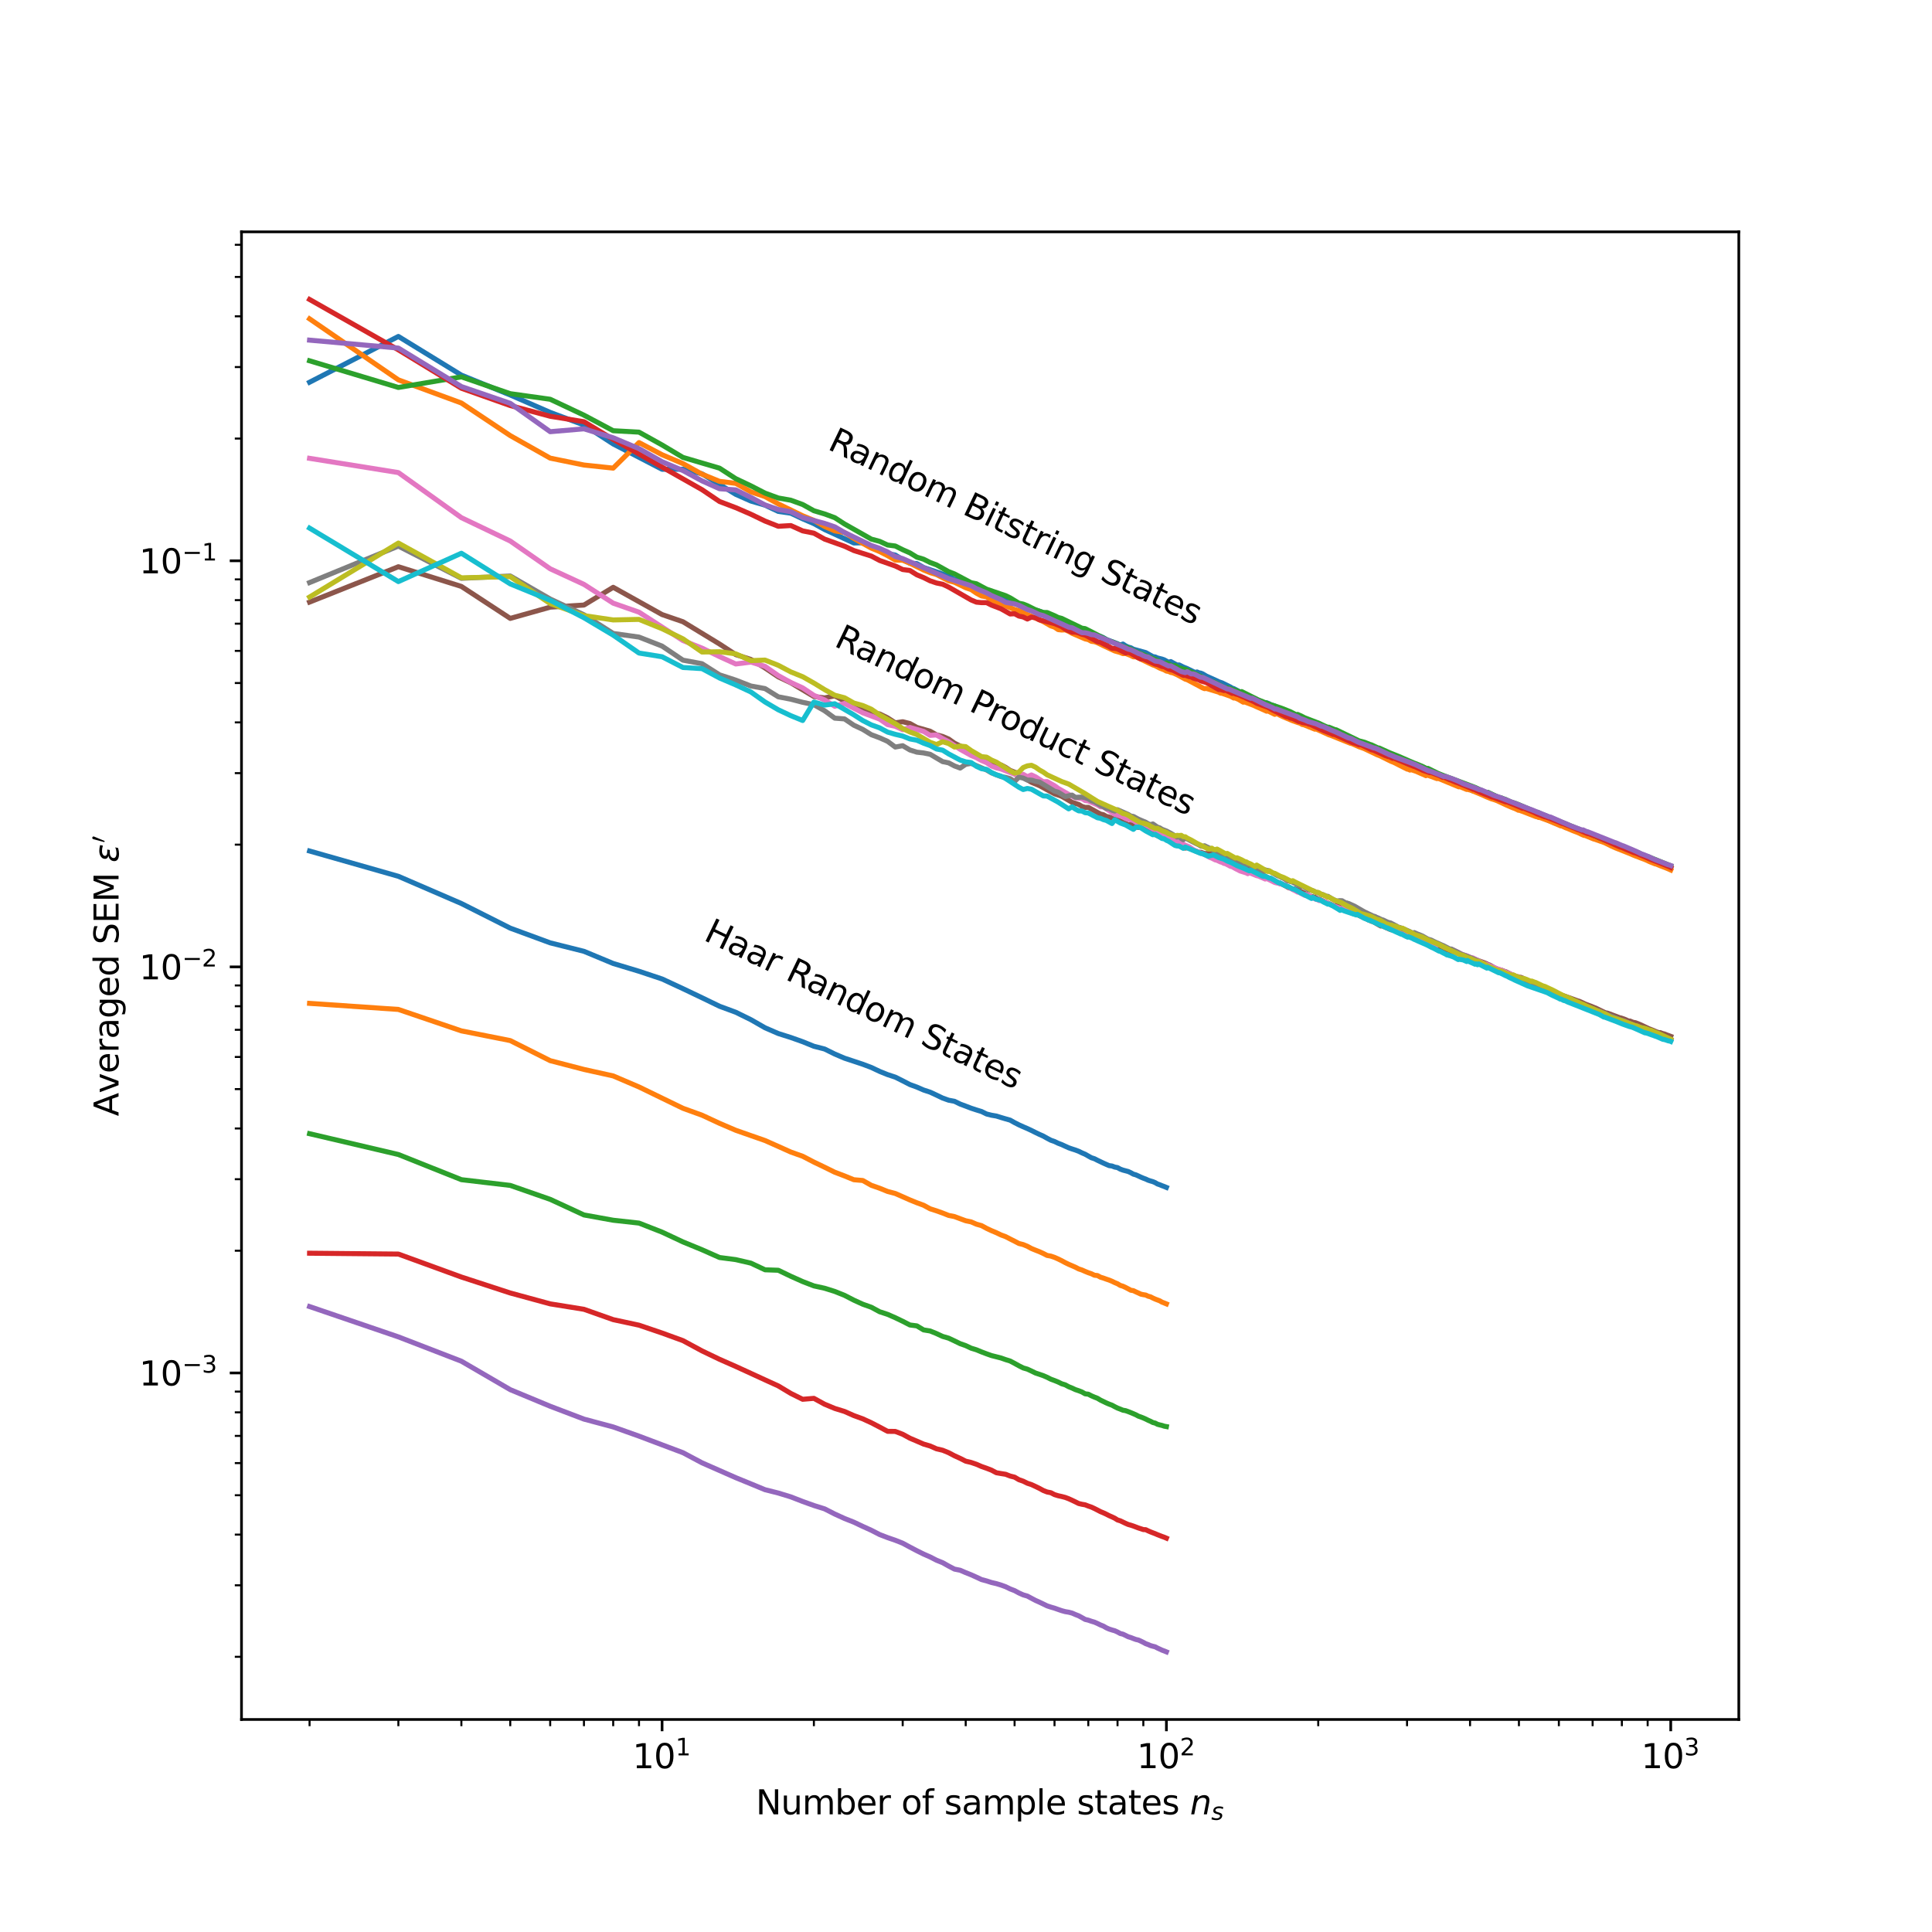 <?xml version="1.0" encoding="utf-8" standalone="no"?>
<!DOCTYPE svg PUBLIC "-//W3C//DTD SVG 1.1//EN"
  "http://www.w3.org/Graphics/SVG/1.1/DTD/svg11.dtd">
<svg xmlns:xlink="http://www.w3.org/1999/xlink" width="576pt" height="576pt" viewBox="0 0 576 576" xmlns="http://www.w3.org/2000/svg" version="1.1">
 <defs>
  <style type="text/css">*{stroke-linejoin: round; stroke-linecap: butt}</style>
 </defs>
 <g id="figure_1">
  <g id="patch_1">
   <path d="M 0 576 
L 576 576 
L 576 0 
L 0 0 
z
" style="fill: #ffffff"/>
  </g>
  <g id="axes_1">
   <g id="patch_2">
    <path d="M 72 512.64 
L 518.4 512.64 
L 518.4 69.12 
L 72 69.12 
z
" style="fill: #ffffff"/>
   </g>
   <g id="matplotlib.axis_1">
    <g id="xtick_1">
     <g id="line2d_1">
      <defs>
       <path id="m7950e4081e" d="M 0 0 
L 0 3.5 
" style="stroke: #000000; stroke-width: 0.8"/>
      </defs>
      <g>
       <use xlink:href="#m7950e4081e" x="197.388" y="512.64" style="stroke: #000000; stroke-width: 0.8"/>
      </g>
     </g>
     <g id="text_1">
      <!-- $\mathdefault{10^{1}}$ -->
      <g transform="translate(188.588 527.238) scale(0.1 -0.1)">
       <defs>
        <path id="DejaVuSans-31" d="M 794 531 
L 1825 531 
L 1825 4091 
L 703 3866 
L 703 4441 
L 1819 4666 
L 2450 4666 
L 2450 531 
L 3481 531 
L 3481 0 
L 794 0 
L 794 531 
z
" transform="scale(0.016)"/>
        <path id="DejaVuSans-30" d="M 2034 4250 
Q 1547 4250 1301 3770 
Q 1056 3291 1056 2328 
Q 1056 1369 1301 889 
Q 1547 409 2034 409 
Q 2525 409 2770 889 
Q 3016 1369 3016 2328 
Q 3016 3291 2770 3770 
Q 2525 4250 2034 4250 
z
M 2034 4750 
Q 2819 4750 3233 4129 
Q 3647 3509 3647 2328 
Q 3647 1150 3233 529 
Q 2819 -91 2034 -91 
Q 1250 -91 836 529 
Q 422 1150 422 2328 
Q 422 3509 836 4129 
Q 1250 4750 2034 4750 
z
" transform="scale(0.016)"/>
       </defs>
       <use xlink:href="#DejaVuSans-31" transform="translate(0 0.684)"/>
       <use xlink:href="#DejaVuSans-30" transform="translate(63.623 0.684)"/>
       <use xlink:href="#DejaVuSans-31" transform="translate(128.203 38.966) scale(0.7)"/>
      </g>
     </g>
    </g>
    <g id="xtick_2">
     <g id="line2d_2">
      <g>
       <use xlink:href="#m7950e4081e" x="347.749" y="512.64" style="stroke: #000000; stroke-width: 0.8"/>
      </g>
     </g>
     <g id="text_2">
      <!-- $\mathdefault{10^{2}}$ -->
      <g transform="translate(338.949 527.238) scale(0.1 -0.1)">
       <defs>
        <path id="DejaVuSans-32" d="M 1228 531 
L 3431 531 
L 3431 0 
L 469 0 
L 469 531 
Q 828 903 1448 1529 
Q 2069 2156 2228 2338 
Q 2531 2678 2651 2914 
Q 2772 3150 2772 3378 
Q 2772 3750 2511 3984 
Q 2250 4219 1831 4219 
Q 1534 4219 1204 4116 
Q 875 4013 500 3803 
L 500 4441 
Q 881 4594 1212 4672 
Q 1544 4750 1819 4750 
Q 2544 4750 2975 4387 
Q 3406 4025 3406 3419 
Q 3406 3131 3298 2873 
Q 3191 2616 2906 2266 
Q 2828 2175 2409 1742 
Q 1991 1309 1228 531 
z
" transform="scale(0.016)"/>
       </defs>
       <use xlink:href="#DejaVuSans-31" transform="translate(0 0.766)"/>
       <use xlink:href="#DejaVuSans-30" transform="translate(63.623 0.766)"/>
       <use xlink:href="#DejaVuSans-32" transform="translate(128.203 39.047) scale(0.7)"/>
      </g>
     </g>
    </g>
    <g id="xtick_3">
     <g id="line2d_3">
      <g>
       <use xlink:href="#m7950e4081e" x="498.109" y="512.64" style="stroke: #000000; stroke-width: 0.8"/>
      </g>
     </g>
     <g id="text_3">
      <!-- $\mathdefault{10^{3}}$ -->
      <g transform="translate(489.309 527.238) scale(0.1 -0.1)">
       <defs>
        <path id="DejaVuSans-33" d="M 2597 2516 
Q 3050 2419 3304 2112 
Q 3559 1806 3559 1356 
Q 3559 666 3084 287 
Q 2609 -91 1734 -91 
Q 1441 -91 1130 -33 
Q 819 25 488 141 
L 488 750 
Q 750 597 1062 519 
Q 1375 441 1716 441 
Q 2309 441 2620 675 
Q 2931 909 2931 1356 
Q 2931 1769 2642 2001 
Q 2353 2234 1838 2234 
L 1294 2234 
L 1294 2753 
L 1863 2753 
Q 2328 2753 2575 2939 
Q 2822 3125 2822 3475 
Q 2822 3834 2567 4026 
Q 2313 4219 1838 4219 
Q 1578 4219 1281 4162 
Q 984 4106 628 3988 
L 628 4550 
Q 988 4650 1302 4700 
Q 1616 4750 1894 4750 
Q 2613 4750 3031 4423 
Q 3450 4097 3450 3541 
Q 3450 3153 3228 2886 
Q 3006 2619 2597 2516 
z
" transform="scale(0.016)"/>
       </defs>
       <use xlink:href="#DejaVuSans-31" transform="translate(0 0.766)"/>
       <use xlink:href="#DejaVuSans-30" transform="translate(63.623 0.766)"/>
       <use xlink:href="#DejaVuSans-33" transform="translate(128.203 39.047) scale(0.7)"/>
      </g>
     </g>
    </g>
    <g id="xtick_4">
     <g id="line2d_4">
      <defs>
       <path id="md2d5426071" d="M 0 0 
L 0 2 
" style="stroke: #000000; stroke-width: 0.6"/>
      </defs>
      <g>
       <use xlink:href="#md2d5426071" x="92.291" y="512.64" style="stroke: #000000; stroke-width: 0.6"/>
      </g>
     </g>
    </g>
    <g id="xtick_5">
     <g id="line2d_5">
      <g>
       <use xlink:href="#md2d5426071" x="118.768" y="512.64" style="stroke: #000000; stroke-width: 0.6"/>
      </g>
     </g>
    </g>
    <g id="xtick_6">
     <g id="line2d_6">
      <g>
       <use xlink:href="#md2d5426071" x="137.554" y="512.64" style="stroke: #000000; stroke-width: 0.6"/>
      </g>
     </g>
    </g>
    <g id="xtick_7">
     <g id="line2d_7">
      <g>
       <use xlink:href="#md2d5426071" x="152.125" y="512.64" style="stroke: #000000; stroke-width: 0.6"/>
      </g>
     </g>
    </g>
    <g id="xtick_8">
     <g id="line2d_8">
      <g>
       <use xlink:href="#md2d5426071" x="164.031" y="512.64" style="stroke: #000000; stroke-width: 0.6"/>
      </g>
     </g>
    </g>
    <g id="xtick_9">
     <g id="line2d_9">
      <g>
       <use xlink:href="#md2d5426071" x="174.097" y="512.64" style="stroke: #000000; stroke-width: 0.6"/>
      </g>
     </g>
    </g>
    <g id="xtick_10">
     <g id="line2d_10">
      <g>
       <use xlink:href="#md2d5426071" x="182.817" y="512.64" style="stroke: #000000; stroke-width: 0.6"/>
      </g>
     </g>
    </g>
    <g id="xtick_11">
     <g id="line2d_11">
      <g>
       <use xlink:href="#md2d5426071" x="190.508" y="512.64" style="stroke: #000000; stroke-width: 0.6"/>
      </g>
     </g>
    </g>
    <g id="xtick_12">
     <g id="line2d_12">
      <g>
       <use xlink:href="#md2d5426071" x="242.651" y="512.64" style="stroke: #000000; stroke-width: 0.6"/>
      </g>
     </g>
    </g>
    <g id="xtick_13">
     <g id="line2d_13">
      <g>
       <use xlink:href="#md2d5426071" x="269.128" y="512.64" style="stroke: #000000; stroke-width: 0.6"/>
      </g>
     </g>
    </g>
    <g id="xtick_14">
     <g id="line2d_14">
      <g>
       <use xlink:href="#md2d5426071" x="287.914" y="512.64" style="stroke: #000000; stroke-width: 0.6"/>
      </g>
     </g>
    </g>
    <g id="xtick_15">
     <g id="line2d_15">
      <g>
       <use xlink:href="#md2d5426071" x="302.486" y="512.64" style="stroke: #000000; stroke-width: 0.6"/>
      </g>
     </g>
    </g>
    <g id="xtick_16">
     <g id="line2d_16">
      <g>
       <use xlink:href="#md2d5426071" x="314.391" y="512.64" style="stroke: #000000; stroke-width: 0.6"/>
      </g>
     </g>
    </g>
    <g id="xtick_17">
     <g id="line2d_17">
      <g>
       <use xlink:href="#md2d5426071" x="324.458" y="512.64" style="stroke: #000000; stroke-width: 0.6"/>
      </g>
     </g>
    </g>
    <g id="xtick_18">
     <g id="line2d_18">
      <g>
       <use xlink:href="#md2d5426071" x="333.177" y="512.64" style="stroke: #000000; stroke-width: 0.6"/>
      </g>
     </g>
    </g>
    <g id="xtick_19">
     <g id="line2d_19">
      <g>
       <use xlink:href="#md2d5426071" x="340.869" y="512.64" style="stroke: #000000; stroke-width: 0.6"/>
      </g>
     </g>
    </g>
    <g id="xtick_20">
     <g id="line2d_20">
      <g>
       <use xlink:href="#md2d5426071" x="393.012" y="512.64" style="stroke: #000000; stroke-width: 0.6"/>
      </g>
     </g>
    </g>
    <g id="xtick_21">
     <g id="line2d_21">
      <g>
       <use xlink:href="#md2d5426071" x="419.489" y="512.64" style="stroke: #000000; stroke-width: 0.6"/>
      </g>
     </g>
    </g>
    <g id="xtick_22">
     <g id="line2d_22">
      <g>
       <use xlink:href="#md2d5426071" x="438.275" y="512.64" style="stroke: #000000; stroke-width: 0.6"/>
      </g>
     </g>
    </g>
    <g id="xtick_23">
     <g id="line2d_23">
      <g>
       <use xlink:href="#md2d5426071" x="452.846" y="512.64" style="stroke: #000000; stroke-width: 0.6"/>
      </g>
     </g>
    </g>
    <g id="xtick_24">
     <g id="line2d_24">
      <g>
       <use xlink:href="#md2d5426071" x="464.752" y="512.64" style="stroke: #000000; stroke-width: 0.6"/>
      </g>
     </g>
    </g>
    <g id="xtick_25">
     <g id="line2d_25">
      <g>
       <use xlink:href="#md2d5426071" x="474.818" y="512.64" style="stroke: #000000; stroke-width: 0.6"/>
      </g>
     </g>
    </g>
    <g id="xtick_26">
     <g id="line2d_26">
      <g>
       <use xlink:href="#md2d5426071" x="483.538" y="512.64" style="stroke: #000000; stroke-width: 0.6"/>
      </g>
     </g>
    </g>
    <g id="xtick_27">
     <g id="line2d_27">
      <g>
       <use xlink:href="#md2d5426071" x="491.229" y="512.64" style="stroke: #000000; stroke-width: 0.6"/>
      </g>
     </g>
    </g>
    <g id="text_4">
     <!-- Number of sample states $n_s$ -->
     <g transform="translate(225.35 540.918) scale(0.1 -0.1)">
      <defs>
       <path id="DejaVuSans-4e" d="M 628 4666 
L 1478 4666 
L 3547 763 
L 3547 4666 
L 4159 4666 
L 4159 0 
L 3309 0 
L 1241 3903 
L 1241 0 
L 628 0 
L 628 4666 
z
" transform="scale(0.016)"/>
       <path id="DejaVuSans-75" d="M 544 1381 
L 544 3500 
L 1119 3500 
L 1119 1403 
Q 1119 906 1312 657 
Q 1506 409 1894 409 
Q 2359 409 2629 706 
Q 2900 1003 2900 1516 
L 2900 3500 
L 3475 3500 
L 3475 0 
L 2900 0 
L 2900 538 
Q 2691 219 2414 64 
Q 2138 -91 1772 -91 
Q 1169 -91 856 284 
Q 544 659 544 1381 
z
M 1991 3584 
L 1991 3584 
z
" transform="scale(0.016)"/>
       <path id="DejaVuSans-6d" d="M 3328 2828 
Q 3544 3216 3844 3400 
Q 4144 3584 4550 3584 
Q 5097 3584 5394 3201 
Q 5691 2819 5691 2113 
L 5691 0 
L 5113 0 
L 5113 2094 
Q 5113 2597 4934 2840 
Q 4756 3084 4391 3084 
Q 3944 3084 3684 2787 
Q 3425 2491 3425 1978 
L 3425 0 
L 2847 0 
L 2847 2094 
Q 2847 2600 2669 2842 
Q 2491 3084 2119 3084 
Q 1678 3084 1418 2786 
Q 1159 2488 1159 1978 
L 1159 0 
L 581 0 
L 581 3500 
L 1159 3500 
L 1159 2956 
Q 1356 3278 1631 3431 
Q 1906 3584 2284 3584 
Q 2666 3584 2933 3390 
Q 3200 3197 3328 2828 
z
" transform="scale(0.016)"/>
       <path id="DejaVuSans-62" d="M 3116 1747 
Q 3116 2381 2855 2742 
Q 2594 3103 2138 3103 
Q 1681 3103 1420 2742 
Q 1159 2381 1159 1747 
Q 1159 1113 1420 752 
Q 1681 391 2138 391 
Q 2594 391 2855 752 
Q 3116 1113 3116 1747 
z
M 1159 2969 
Q 1341 3281 1617 3432 
Q 1894 3584 2278 3584 
Q 2916 3584 3314 3078 
Q 3713 2572 3713 1747 
Q 3713 922 3314 415 
Q 2916 -91 2278 -91 
Q 1894 -91 1617 61 
Q 1341 213 1159 525 
L 1159 0 
L 581 0 
L 581 4863 
L 1159 4863 
L 1159 2969 
z
" transform="scale(0.016)"/>
       <path id="DejaVuSans-65" d="M 3597 1894 
L 3597 1613 
L 953 1613 
Q 991 1019 1311 708 
Q 1631 397 2203 397 
Q 2534 397 2845 478 
Q 3156 559 3463 722 
L 3463 178 
Q 3153 47 2828 -22 
Q 2503 -91 2169 -91 
Q 1331 -91 842 396 
Q 353 884 353 1716 
Q 353 2575 817 3079 
Q 1281 3584 2069 3584 
Q 2775 3584 3186 3129 
Q 3597 2675 3597 1894 
z
M 3022 2063 
Q 3016 2534 2758 2815 
Q 2500 3097 2075 3097 
Q 1594 3097 1305 2825 
Q 1016 2553 972 2059 
L 3022 2063 
z
" transform="scale(0.016)"/>
       <path id="DejaVuSans-72" d="M 2631 2963 
Q 2534 3019 2420 3045 
Q 2306 3072 2169 3072 
Q 1681 3072 1420 2755 
Q 1159 2438 1159 1844 
L 1159 0 
L 581 0 
L 581 3500 
L 1159 3500 
L 1159 2956 
Q 1341 3275 1631 3429 
Q 1922 3584 2338 3584 
Q 2397 3584 2469 3576 
Q 2541 3569 2628 3553 
L 2631 2963 
z
" transform="scale(0.016)"/>
       <path id="DejaVuSans-20" transform="scale(0.016)"/>
       <path id="DejaVuSans-6f" d="M 1959 3097 
Q 1497 3097 1228 2736 
Q 959 2375 959 1747 
Q 959 1119 1226 758 
Q 1494 397 1959 397 
Q 2419 397 2687 759 
Q 2956 1122 2956 1747 
Q 2956 2369 2687 2733 
Q 2419 3097 1959 3097 
z
M 1959 3584 
Q 2709 3584 3137 3096 
Q 3566 2609 3566 1747 
Q 3566 888 3137 398 
Q 2709 -91 1959 -91 
Q 1206 -91 779 398 
Q 353 888 353 1747 
Q 353 2609 779 3096 
Q 1206 3584 1959 3584 
z
" transform="scale(0.016)"/>
       <path id="DejaVuSans-66" d="M 2375 4863 
L 2375 4384 
L 1825 4384 
Q 1516 4384 1395 4259 
Q 1275 4134 1275 3809 
L 1275 3500 
L 2222 3500 
L 2222 3053 
L 1275 3053 
L 1275 0 
L 697 0 
L 697 3053 
L 147 3053 
L 147 3500 
L 697 3500 
L 697 3744 
Q 697 4328 969 4595 
Q 1241 4863 1831 4863 
L 2375 4863 
z
" transform="scale(0.016)"/>
       <path id="DejaVuSans-73" d="M 2834 3397 
L 2834 2853 
Q 2591 2978 2328 3040 
Q 2066 3103 1784 3103 
Q 1356 3103 1142 2972 
Q 928 2841 928 2578 
Q 928 2378 1081 2264 
Q 1234 2150 1697 2047 
L 1894 2003 
Q 2506 1872 2764 1633 
Q 3022 1394 3022 966 
Q 3022 478 2636 193 
Q 2250 -91 1575 -91 
Q 1294 -91 989 -36 
Q 684 19 347 128 
L 347 722 
Q 666 556 975 473 
Q 1284 391 1588 391 
Q 1994 391 2212 530 
Q 2431 669 2431 922 
Q 2431 1156 2273 1281 
Q 2116 1406 1581 1522 
L 1381 1569 
Q 847 1681 609 1914 
Q 372 2147 372 2553 
Q 372 3047 722 3315 
Q 1072 3584 1716 3584 
Q 2034 3584 2315 3537 
Q 2597 3491 2834 3397 
z
" transform="scale(0.016)"/>
       <path id="DejaVuSans-61" d="M 2194 1759 
Q 1497 1759 1228 1600 
Q 959 1441 959 1056 
Q 959 750 1161 570 
Q 1363 391 1709 391 
Q 2188 391 2477 730 
Q 2766 1069 2766 1631 
L 2766 1759 
L 2194 1759 
z
M 3341 1997 
L 3341 0 
L 2766 0 
L 2766 531 
Q 2569 213 2275 61 
Q 1981 -91 1556 -91 
Q 1019 -91 701 211 
Q 384 513 384 1019 
Q 384 1609 779 1909 
Q 1175 2209 1959 2209 
L 2766 2209 
L 2766 2266 
Q 2766 2663 2505 2880 
Q 2244 3097 1772 3097 
Q 1472 3097 1187 3025 
Q 903 2953 641 2809 
L 641 3341 
Q 956 3463 1253 3523 
Q 1550 3584 1831 3584 
Q 2591 3584 2966 3190 
Q 3341 2797 3341 1997 
z
" transform="scale(0.016)"/>
       <path id="DejaVuSans-70" d="M 1159 525 
L 1159 -1331 
L 581 -1331 
L 581 3500 
L 1159 3500 
L 1159 2969 
Q 1341 3281 1617 3432 
Q 1894 3584 2278 3584 
Q 2916 3584 3314 3078 
Q 3713 2572 3713 1747 
Q 3713 922 3314 415 
Q 2916 -91 2278 -91 
Q 1894 -91 1617 61 
Q 1341 213 1159 525 
z
M 3116 1747 
Q 3116 2381 2855 2742 
Q 2594 3103 2138 3103 
Q 1681 3103 1420 2742 
Q 1159 2381 1159 1747 
Q 1159 1113 1420 752 
Q 1681 391 2138 391 
Q 2594 391 2855 752 
Q 3116 1113 3116 1747 
z
" transform="scale(0.016)"/>
       <path id="DejaVuSans-6c" d="M 603 4863 
L 1178 4863 
L 1178 0 
L 603 0 
L 603 4863 
z
" transform="scale(0.016)"/>
       <path id="DejaVuSans-74" d="M 1172 4494 
L 1172 3500 
L 2356 3500 
L 2356 3053 
L 1172 3053 
L 1172 1153 
Q 1172 725 1289 603 
Q 1406 481 1766 481 
L 2356 481 
L 2356 0 
L 1766 0 
Q 1100 0 847 248 
Q 594 497 594 1153 
L 594 3053 
L 172 3053 
L 172 3500 
L 594 3500 
L 594 4494 
L 1172 4494 
z
" transform="scale(0.016)"/>
       <path id="DejaVuSans-Oblique-6e" d="M 3566 2113 
L 3156 0 
L 2578 0 
L 2988 2091 
Q 3016 2238 3031 2350 
Q 3047 2463 3047 2528 
Q 3047 2791 2881 2937 
Q 2716 3084 2419 3084 
Q 1956 3084 1622 2776 
Q 1288 2469 1184 1941 
L 800 0 
L 225 0 
L 903 3500 
L 1478 3500 
L 1363 2950 
Q 1603 3253 1940 3418 
Q 2278 3584 2650 3584 
Q 3113 3584 3367 3334 
Q 3622 3084 3622 2631 
Q 3622 2519 3608 2391 
Q 3594 2263 3566 2113 
z
" transform="scale(0.016)"/>
       <path id="DejaVuSans-Oblique-73" d="M 3200 3397 
L 3091 2853 
Q 2863 2978 2609 3040 
Q 2356 3103 2088 3103 
Q 1634 3103 1373 2948 
Q 1113 2794 1113 2528 
Q 1113 2219 1719 2053 
Q 1766 2041 1788 2034 
L 1972 1978 
Q 2547 1819 2739 1644 
Q 2931 1469 2931 1166 
Q 2931 609 2489 259 
Q 2047 -91 1331 -91 
Q 1053 -91 747 -37 
Q 441 16 72 128 
L 184 722 
Q 500 559 806 475 
Q 1113 391 1394 391 
Q 1816 391 2080 572 
Q 2344 753 2344 1031 
Q 2344 1331 1650 1516 
L 1591 1531 
L 1394 1581 
Q 956 1697 753 1886 
Q 550 2075 550 2369 
Q 550 2928 970 3256 
Q 1391 3584 2113 3584 
Q 2397 3584 2667 3537 
Q 2938 3491 3200 3397 
z
" transform="scale(0.016)"/>
      </defs>
      <use xlink:href="#DejaVuSans-4e" transform="translate(0 0.016)"/>
      <use xlink:href="#DejaVuSans-75" transform="translate(74.805 0.016)"/>
      <use xlink:href="#DejaVuSans-6d" transform="translate(138.184 0.016)"/>
      <use xlink:href="#DejaVuSans-62" transform="translate(235.596 0.016)"/>
      <use xlink:href="#DejaVuSans-65" transform="translate(299.072 0.016)"/>
      <use xlink:href="#DejaVuSans-72" transform="translate(360.596 0.016)"/>
      <use xlink:href="#DejaVuSans-20" transform="translate(401.709 0.016)"/>
      <use xlink:href="#DejaVuSans-6f" transform="translate(433.496 0.016)"/>
      <use xlink:href="#DejaVuSans-66" transform="translate(494.678 0.016)"/>
      <use xlink:href="#DejaVuSans-20" transform="translate(529.883 0.016)"/>
      <use xlink:href="#DejaVuSans-73" transform="translate(561.67 0.016)"/>
      <use xlink:href="#DejaVuSans-61" transform="translate(613.77 0.016)"/>
      <use xlink:href="#DejaVuSans-6d" transform="translate(675.049 0.016)"/>
      <use xlink:href="#DejaVuSans-70" transform="translate(772.461 0.016)"/>
      <use xlink:href="#DejaVuSans-6c" transform="translate(835.938 0.016)"/>
      <use xlink:href="#DejaVuSans-65" transform="translate(863.721 0.016)"/>
      <use xlink:href="#DejaVuSans-20" transform="translate(925.244 0.016)"/>
      <use xlink:href="#DejaVuSans-73" transform="translate(957.031 0.016)"/>
      <use xlink:href="#DejaVuSans-74" transform="translate(1009.131 0.016)"/>
      <use xlink:href="#DejaVuSans-61" transform="translate(1048.34 0.016)"/>
      <use xlink:href="#DejaVuSans-74" transform="translate(1109.619 0.016)"/>
      <use xlink:href="#DejaVuSans-65" transform="translate(1148.828 0.016)"/>
      <use xlink:href="#DejaVuSans-73" transform="translate(1210.352 0.016)"/>
      <use xlink:href="#DejaVuSans-20" transform="translate(1262.451 0.016)"/>
      <use xlink:href="#DejaVuSans-Oblique-6e" transform="translate(1294.238 0.016)"/>
      <use xlink:href="#DejaVuSans-Oblique-73" transform="translate(1357.617 -16.391) scale(0.7)"/>
     </g>
    </g>
   </g>
   <g id="matplotlib.axis_2">
    <g id="ytick_1">
     <g id="line2d_28">
      <defs>
       <path id="m546289a134" d="M 0 0 
L -3.5 0 
" style="stroke: #000000; stroke-width: 0.8"/>
      </defs>
      <g>
       <use xlink:href="#m546289a134" x="72" y="409.335" style="stroke: #000000; stroke-width: 0.8"/>
      </g>
     </g>
     <g id="text_5">
      <!-- $\mathdefault{10^{-3}}$ -->
      <g transform="translate(41.5 413.134) scale(0.1 -0.1)">
       <defs>
        <path id="DejaVuSans-2212" d="M 678 2272 
L 4684 2272 
L 4684 1741 
L 678 1741 
L 678 2272 
z
" transform="scale(0.016)"/>
       </defs>
       <use xlink:href="#DejaVuSans-31" transform="translate(0 0.766)"/>
       <use xlink:href="#DejaVuSans-30" transform="translate(63.623 0.766)"/>
       <use xlink:href="#DejaVuSans-2212" transform="translate(128.203 39.047) scale(0.7)"/>
       <use xlink:href="#DejaVuSans-33" transform="translate(186.855 39.047) scale(0.7)"/>
      </g>
     </g>
    </g>
    <g id="ytick_2">
     <g id="line2d_29">
      <g>
       <use xlink:href="#m546289a134" x="72" y="288.263" style="stroke: #000000; stroke-width: 0.8"/>
      </g>
     </g>
     <g id="text_6">
      <!-- $\mathdefault{10^{-2}}$ -->
      <g transform="translate(41.5 292.062) scale(0.1 -0.1)">
       <use xlink:href="#DejaVuSans-31" transform="translate(0 0.766)"/>
       <use xlink:href="#DejaVuSans-30" transform="translate(63.623 0.766)"/>
       <use xlink:href="#DejaVuSans-2212" transform="translate(128.203 39.047) scale(0.7)"/>
       <use xlink:href="#DejaVuSans-32" transform="translate(186.855 39.047) scale(0.7)"/>
      </g>
     </g>
    </g>
    <g id="ytick_3">
     <g id="line2d_30">
      <g>
       <use xlink:href="#m546289a134" x="72" y="167.192" style="stroke: #000000; stroke-width: 0.8"/>
      </g>
     </g>
     <g id="text_7">
      <!-- $\mathdefault{10^{-1}}$ -->
      <g transform="translate(41.5 170.991) scale(0.1 -0.1)">
       <use xlink:href="#DejaVuSans-31" transform="translate(0 0.684)"/>
       <use xlink:href="#DejaVuSans-30" transform="translate(63.623 0.684)"/>
       <use xlink:href="#DejaVuSans-2212" transform="translate(128.203 38.966) scale(0.7)"/>
       <use xlink:href="#DejaVuSans-31" transform="translate(186.855 38.966) scale(0.7)"/>
      </g>
     </g>
    </g>
    <g id="ytick_4">
     <g id="line2d_31">
      <defs>
       <path id="m58fc0d0dab" d="M 0 0 
L -2 0 
" style="stroke: #000000; stroke-width: 0.6"/>
      </defs>
      <g>
       <use xlink:href="#m58fc0d0dab" x="72" y="493.96" style="stroke: #000000; stroke-width: 0.6"/>
      </g>
     </g>
    </g>
    <g id="ytick_5">
     <g id="line2d_32">
      <g>
       <use xlink:href="#m58fc0d0dab" x="72" y="472.64" style="stroke: #000000; stroke-width: 0.6"/>
      </g>
     </g>
    </g>
    <g id="ytick_6">
     <g id="line2d_33">
      <g>
       <use xlink:href="#m58fc0d0dab" x="72" y="457.514" style="stroke: #000000; stroke-width: 0.6"/>
      </g>
     </g>
    </g>
    <g id="ytick_7">
     <g id="line2d_34">
      <g>
       <use xlink:href="#m58fc0d0dab" x="72" y="445.781" style="stroke: #000000; stroke-width: 0.6"/>
      </g>
     </g>
    </g>
    <g id="ytick_8">
     <g id="line2d_35">
      <g>
       <use xlink:href="#m58fc0d0dab" x="72" y="436.194" style="stroke: #000000; stroke-width: 0.6"/>
      </g>
     </g>
    </g>
    <g id="ytick_9">
     <g id="line2d_36">
      <g>
       <use xlink:href="#m58fc0d0dab" x="72" y="428.089" style="stroke: #000000; stroke-width: 0.6"/>
      </g>
     </g>
    </g>
    <g id="ytick_10">
     <g id="line2d_37">
      <g>
       <use xlink:href="#m58fc0d0dab" x="72" y="421.068" style="stroke: #000000; stroke-width: 0.6"/>
      </g>
     </g>
    </g>
    <g id="ytick_11">
     <g id="line2d_38">
      <g>
       <use xlink:href="#m58fc0d0dab" x="72" y="414.875" style="stroke: #000000; stroke-width: 0.6"/>
      </g>
     </g>
    </g>
    <g id="ytick_12">
     <g id="line2d_39">
      <g>
       <use xlink:href="#m58fc0d0dab" x="72" y="372.889" style="stroke: #000000; stroke-width: 0.6"/>
      </g>
     </g>
    </g>
    <g id="ytick_13">
     <g id="line2d_40">
      <g>
       <use xlink:href="#m58fc0d0dab" x="72" y="351.569" style="stroke: #000000; stroke-width: 0.6"/>
      </g>
     </g>
    </g>
    <g id="ytick_14">
     <g id="line2d_41">
      <g>
       <use xlink:href="#m58fc0d0dab" x="72" y="336.442" style="stroke: #000000; stroke-width: 0.6"/>
      </g>
     </g>
    </g>
    <g id="ytick_15">
     <g id="line2d_42">
      <g>
       <use xlink:href="#m58fc0d0dab" x="72" y="324.709" style="stroke: #000000; stroke-width: 0.6"/>
      </g>
     </g>
    </g>
    <g id="ytick_16">
     <g id="line2d_43">
      <g>
       <use xlink:href="#m58fc0d0dab" x="72" y="315.123" style="stroke: #000000; stroke-width: 0.6"/>
      </g>
     </g>
    </g>
    <g id="ytick_17">
     <g id="line2d_44">
      <g>
       <use xlink:href="#m58fc0d0dab" x="72" y="307.017" style="stroke: #000000; stroke-width: 0.6"/>
      </g>
     </g>
    </g>
    <g id="ytick_18">
     <g id="line2d_45">
      <g>
       <use xlink:href="#m58fc0d0dab" x="72" y="299.996" style="stroke: #000000; stroke-width: 0.6"/>
      </g>
     </g>
    </g>
    <g id="ytick_19">
     <g id="line2d_46">
      <g>
       <use xlink:href="#m58fc0d0dab" x="72" y="293.803" style="stroke: #000000; stroke-width: 0.6"/>
      </g>
     </g>
    </g>
    <g id="ytick_20">
     <g id="line2d_47">
      <g>
       <use xlink:href="#m58fc0d0dab" x="72" y="251.817" style="stroke: #000000; stroke-width: 0.6"/>
      </g>
     </g>
    </g>
    <g id="ytick_21">
     <g id="line2d_48">
      <g>
       <use xlink:href="#m58fc0d0dab" x="72" y="230.498" style="stroke: #000000; stroke-width: 0.6"/>
      </g>
     </g>
    </g>
    <g id="ytick_22">
     <g id="line2d_49">
      <g>
       <use xlink:href="#m58fc0d0dab" x="72" y="215.371" style="stroke: #000000; stroke-width: 0.6"/>
      </g>
     </g>
    </g>
    <g id="ytick_23">
     <g id="line2d_50">
      <g>
       <use xlink:href="#m58fc0d0dab" x="72" y="203.638" style="stroke: #000000; stroke-width: 0.6"/>
      </g>
     </g>
    </g>
    <g id="ytick_24">
     <g id="line2d_51">
      <g>
       <use xlink:href="#m58fc0d0dab" x="72" y="194.051" style="stroke: #000000; stroke-width: 0.6"/>
      </g>
     </g>
    </g>
    <g id="ytick_25">
     <g id="line2d_52">
      <g>
       <use xlink:href="#m58fc0d0dab" x="72" y="185.946" style="stroke: #000000; stroke-width: 0.6"/>
      </g>
     </g>
    </g>
    <g id="ytick_26">
     <g id="line2d_53">
      <g>
       <use xlink:href="#m58fc0d0dab" x="72" y="178.925" style="stroke: #000000; stroke-width: 0.6"/>
      </g>
     </g>
    </g>
    <g id="ytick_27">
     <g id="line2d_54">
      <g>
       <use xlink:href="#m58fc0d0dab" x="72" y="172.732" style="stroke: #000000; stroke-width: 0.6"/>
      </g>
     </g>
    </g>
    <g id="ytick_28">
     <g id="line2d_55">
      <g>
       <use xlink:href="#m58fc0d0dab" x="72" y="130.746" style="stroke: #000000; stroke-width: 0.6"/>
      </g>
     </g>
    </g>
    <g id="ytick_29">
     <g id="line2d_56">
      <g>
       <use xlink:href="#m58fc0d0dab" x="72" y="109.426" style="stroke: #000000; stroke-width: 0.6"/>
      </g>
     </g>
    </g>
    <g id="ytick_30">
     <g id="line2d_57">
      <g>
       <use xlink:href="#m58fc0d0dab" x="72" y="94.3" style="stroke: #000000; stroke-width: 0.6"/>
      </g>
     </g>
    </g>
    <g id="ytick_31">
     <g id="line2d_58">
      <g>
       <use xlink:href="#m58fc0d0dab" x="72" y="82.567" style="stroke: #000000; stroke-width: 0.6"/>
      </g>
     </g>
    </g>
    <g id="ytick_32">
     <g id="line2d_59">
      <g>
       <use xlink:href="#m58fc0d0dab" x="72" y="72.98" style="stroke: #000000; stroke-width: 0.6"/>
      </g>
     </g>
    </g>
    <g id="text_8">
     <!-- Averaged SEM $\epsilon^\prime$ -->
     <g transform="translate(35.4 332.78) rotate(-90) scale(0.1 -0.1)">
      <defs>
       <path id="DejaVuSans-41" d="M 2188 4044 
L 1331 1722 
L 3047 1722 
L 2188 4044 
z
M 1831 4666 
L 2547 4666 
L 4325 0 
L 3669 0 
L 3244 1197 
L 1141 1197 
L 716 0 
L 50 0 
L 1831 4666 
z
" transform="scale(0.016)"/>
       <path id="DejaVuSans-76" d="M 191 3500 
L 800 3500 
L 1894 563 
L 2988 3500 
L 3597 3500 
L 2284 0 
L 1503 0 
L 191 3500 
z
" transform="scale(0.016)"/>
       <path id="DejaVuSans-67" d="M 2906 1791 
Q 2906 2416 2648 2759 
Q 2391 3103 1925 3103 
Q 1463 3103 1205 2759 
Q 947 2416 947 1791 
Q 947 1169 1205 825 
Q 1463 481 1925 481 
Q 2391 481 2648 825 
Q 2906 1169 2906 1791 
z
M 3481 434 
Q 3481 -459 3084 -895 
Q 2688 -1331 1869 -1331 
Q 1566 -1331 1297 -1286 
Q 1028 -1241 775 -1147 
L 775 -588 
Q 1028 -725 1275 -790 
Q 1522 -856 1778 -856 
Q 2344 -856 2625 -561 
Q 2906 -266 2906 331 
L 2906 616 
Q 2728 306 2450 153 
Q 2172 0 1784 0 
Q 1141 0 747 490 
Q 353 981 353 1791 
Q 353 2603 747 3093 
Q 1141 3584 1784 3584 
Q 2172 3584 2450 3431 
Q 2728 3278 2906 2969 
L 2906 3500 
L 3481 3500 
L 3481 434 
z
" transform="scale(0.016)"/>
       <path id="DejaVuSans-64" d="M 2906 2969 
L 2906 4863 
L 3481 4863 
L 3481 0 
L 2906 0 
L 2906 525 
Q 2725 213 2448 61 
Q 2172 -91 1784 -91 
Q 1150 -91 751 415 
Q 353 922 353 1747 
Q 353 2572 751 3078 
Q 1150 3584 1784 3584 
Q 2172 3584 2448 3432 
Q 2725 3281 2906 2969 
z
M 947 1747 
Q 947 1113 1208 752 
Q 1469 391 1925 391 
Q 2381 391 2643 752 
Q 2906 1113 2906 1747 
Q 2906 2381 2643 2742 
Q 2381 3103 1925 3103 
Q 1469 3103 1208 2742 
Q 947 2381 947 1747 
z
" transform="scale(0.016)"/>
       <path id="DejaVuSans-53" d="M 3425 4513 
L 3425 3897 
Q 3066 4069 2747 4153 
Q 2428 4238 2131 4238 
Q 1616 4238 1336 4038 
Q 1056 3838 1056 3469 
Q 1056 3159 1242 3001 
Q 1428 2844 1947 2747 
L 2328 2669 
Q 3034 2534 3370 2195 
Q 3706 1856 3706 1288 
Q 3706 609 3251 259 
Q 2797 -91 1919 -91 
Q 1588 -91 1214 -16 
Q 841 59 441 206 
L 441 856 
Q 825 641 1194 531 
Q 1563 422 1919 422 
Q 2459 422 2753 634 
Q 3047 847 3047 1241 
Q 3047 1584 2836 1778 
Q 2625 1972 2144 2069 
L 1759 2144 
Q 1053 2284 737 2584 
Q 422 2884 422 3419 
Q 422 4038 858 4394 
Q 1294 4750 2059 4750 
Q 2388 4750 2728 4690 
Q 3069 4631 3425 4513 
z
" transform="scale(0.016)"/>
       <path id="DejaVuSans-45" d="M 628 4666 
L 3578 4666 
L 3578 4134 
L 1259 4134 
L 1259 2753 
L 3481 2753 
L 3481 2222 
L 1259 2222 
L 1259 531 
L 3634 531 
L 3634 0 
L 628 0 
L 628 4666 
z
" transform="scale(0.016)"/>
       <path id="DejaVuSans-4d" d="M 628 4666 
L 1569 4666 
L 2759 1491 
L 3956 4666 
L 4897 4666 
L 4897 0 
L 4281 0 
L 4281 4097 
L 3078 897 
L 2444 897 
L 1241 4097 
L 1241 0 
L 628 0 
L 628 4666 
z
" transform="scale(0.016)"/>
       <path id="DejaVuSans-Oblique-3b5" d="M 1263 1888 
Q 925 1963 778 2166 
Q 669 2309 669 2503 
Q 669 3034 1175 3344 
Q 1575 3588 2188 3588 
Q 2425 3588 2684 3550 
Q 2944 3513 3234 3438 
L 3134 2916 
Q 2847 3006 2606 3047 
Q 2359 3088 2138 3088 
Q 1766 3088 1522 2944 
Q 1228 2772 1228 2522 
Q 1228 2356 1381 2241 
Q 1563 2103 1925 2103 
L 2409 2103 
L 2319 1628 
L 1856 1628 
Q 1425 1628 1172 1469 
Q 828 1253 828 916 
Q 828 703 1013 563 
Q 1244 388 1716 388 
Q 2006 388 2284 444 
Q 2563 503 2806 619 
L 2700 84 
Q 2403 -3 2131 -47 
Q 1859 -91 1609 -91 
Q 866 -91 516 194 
Q 250 413 250 781 
Q 250 1278 600 1584 
Q 859 1813 1263 1888 
z
" transform="scale(0.016)"/>
       <path id="Cmsy10-30" d="M 225 347 
Q 184 359 184 409 
L 966 3316 
Q 1003 3434 1093 3506 
Q 1184 3578 1300 3578 
Q 1450 3578 1564 3479 
Q 1678 3381 1678 3231 
Q 1678 3166 1644 3084 
L 488 319 
Q 466 275 428 275 
Q 394 275 320 306 
Q 247 338 225 347 
z
" transform="scale(0.016)"/>
      </defs>
      <use xlink:href="#DejaVuSans-41" transform="translate(0 0.584)"/>
      <use xlink:href="#DejaVuSans-76" transform="translate(68.408 0.584)"/>
      <use xlink:href="#DejaVuSans-65" transform="translate(127.588 0.584)"/>
      <use xlink:href="#DejaVuSans-72" transform="translate(189.111 0.584)"/>
      <use xlink:href="#DejaVuSans-61" transform="translate(230.225 0.584)"/>
      <use xlink:href="#DejaVuSans-67" transform="translate(291.504 0.584)"/>
      <use xlink:href="#DejaVuSans-65" transform="translate(354.98 0.584)"/>
      <use xlink:href="#DejaVuSans-64" transform="translate(416.504 0.584)"/>
      <use xlink:href="#DejaVuSans-20" transform="translate(479.98 0.584)"/>
      <use xlink:href="#DejaVuSans-53" transform="translate(511.768 0.584)"/>
      <use xlink:href="#DejaVuSans-45" transform="translate(575.244 0.584)"/>
      <use xlink:href="#DejaVuSans-4d" transform="translate(638.428 0.584)"/>
      <use xlink:href="#DejaVuSans-20" transform="translate(724.707 0.584)"/>
      <use xlink:href="#DejaVuSans-Oblique-3b5" transform="translate(756.494 0.584)"/>
      <use xlink:href="#Cmsy10-30" transform="translate(815.206 38.866) scale(0.7)"/>
     </g>
    </g>
   </g>
   <g id="line2d_60">
    <path d="M 92.291 253.716 
L 118.768 261.258 
L 137.554 269.372 
L 152.125 276.712 
L 164.031 281.097 
L 174.097 283.625 
L 182.817 287.25 
L 190.508 289.571 
L 197.388 291.87 
L 203.612 294.759 
L 209.294 297.469 
L 214.521 300.002 
L 219.36 301.79 
L 223.865 304.003 
L 228.08 306.415 
L 232.039 308.133 
L 235.771 309.316 
L 239.302 310.571 
L 242.651 311.931 
L 245.837 312.746 
L 248.875 314.248 
L 251.778 315.487 
L 254.557 316.401 
L 257.223 317.289 
L 259.784 318.254 
L 262.248 319.421 
L 264.623 320.382 
L 266.915 321.135 
L 269.128 322.236 
L 271.27 323.345 
L 273.343 324.1 
L 275.352 324.974 
L 277.302 325.613 
L 279.195 326.49 
L 281.034 327.374 
L 282.823 328.01 
L 284.565 328.336 
L 286.261 329.165 
L 287.914 329.779 
L 289.527 330.398 
L 291.1 330.913 
L 292.637 331.384 
L 294.138 332.125 
L 295.606 332.491 
L 297.041 332.733 
L 298.445 333.168 
L 299.82 333.576 
L 301.166 333.957 
L 302.486 334.698 
L 303.779 335.355 
L 305.047 335.931 
L 306.291 336.464 
L 307.511 337.033 
L 308.71 337.636 
L 309.886 338.2 
L 311.042 338.714 
L 312.178 339.353 
L 313.294 339.942 
L 314.391 340.322 
L 315.471 340.845 
L 316.533 341.247 
L 317.577 341.73 
L 318.606 342.196 
L 319.618 342.546 
L 320.615 342.867 
L 321.597 343.238 
L 322.565 343.712 
L 323.518 344.117 
L 324.458 344.653 
L 325.384 345.167 
L 326.297 345.459 
L 327.198 345.925 
L 328.086 346.344 
L 328.963 346.764 
L 329.828 347.151 
L 330.681 347.515 
L 331.524 347.631 
L 332.356 347.952 
L 333.177 348.106 
L 333.988 348.558 
L 334.79 348.851 
L 335.581 349.062 
L 336.363 349.27 
L 337.136 349.628 
L 337.9 350.055 
L 338.655 350.269 
L 339.401 350.605 
L 340.139 350.953 
L 340.869 351.259 
L 341.59 351.524 
L 342.304 351.862 
L 343.01 352.091 
L 343.708 352.291 
L 344.399 352.581 
L 345.083 352.986 
L 345.76 353.216 
L 346.429 353.496 
L 347.092 353.739 
L 347.749 354.013 
" clip-path="url(#pfbfeed7c97)" style="fill: none; stroke: #1f77b4; stroke-width: 1.5; stroke-linecap: square"/>
   </g>
   <g id="line2d_61">
    <path d="M 92.291 299.138 
L 118.768 300.952 
L 137.554 307.345 
L 152.125 310.238 
L 164.031 316.223 
L 174.097 318.84 
L 182.817 320.773 
L 190.508 324.062 
L 197.388 327.403 
L 203.612 330.423 
L 209.294 332.48 
L 214.521 334.904 
L 219.36 336.98 
L 223.865 338.559 
L 228.08 340.033 
L 232.039 341.791 
L 235.771 343.467 
L 239.302 344.723 
L 242.651 346.462 
L 245.837 347.988 
L 248.875 349.486 
L 251.778 350.589 
L 254.557 351.721 
L 257.223 351.948 
L 259.784 353.392 
L 262.248 354.254 
L 264.623 355.216 
L 266.915 355.819 
L 269.128 356.792 
L 271.27 357.743 
L 273.343 358.585 
L 275.352 359.323 
L 277.302 360.385 
L 279.195 360.992 
L 281.034 361.65 
L 282.823 362.361 
L 284.565 362.708 
L 286.261 363.347 
L 287.914 363.952 
L 289.527 364.287 
L 291.1 364.971 
L 292.637 365.407 
L 294.138 366.224 
L 295.606 366.911 
L 297.041 367.511 
L 298.445 368.184 
L 299.82 368.691 
L 301.166 369.388 
L 302.486 370.05 
L 303.779 370.73 
L 305.047 371.049 
L 306.291 371.56 
L 307.511 372.225 
L 308.71 372.716 
L 309.886 373.176 
L 311.042 373.705 
L 312.178 374.291 
L 313.294 374.493 
L 314.391 374.867 
L 315.471 375.344 
L 316.533 375.865 
L 317.577 376.433 
L 318.606 376.931 
L 319.618 377.367 
L 320.615 377.8 
L 321.597 378.314 
L 322.565 378.63 
L 323.518 379.054 
L 324.458 379.438 
L 325.384 379.754 
L 326.297 380.193 
L 327.198 380.285 
L 328.086 380.774 
L 328.963 381.04 
L 329.828 381.358 
L 330.681 381.642 
L 331.524 381.989 
L 332.356 382.397 
L 333.177 382.736 
L 333.988 383.229 
L 334.79 383.469 
L 335.581 383.839 
L 336.363 384.249 
L 337.136 384.668 
L 337.9 384.791 
L 338.655 385.155 
L 339.401 385.488 
L 340.139 385.835 
L 340.869 385.989 
L 341.59 386.104 
L 342.304 386.447 
L 343.01 386.63 
L 343.708 386.99 
L 344.399 387.303 
L 345.083 387.564 
L 345.76 387.818 
L 346.429 388.213 
L 347.092 388.466 
L 347.749 388.734 
" clip-path="url(#pfbfeed7c97)" style="fill: none; stroke: #ff7f0e; stroke-width: 1.5; stroke-linecap: square"/>
   </g>
   <g id="line2d_62">
    <path d="M 92.291 337.998 
L 118.768 344.201 
L 137.554 351.704 
L 152.125 353.416 
L 164.031 357.569 
L 174.097 362.221 
L 182.817 363.797 
L 190.508 364.648 
L 197.388 367.34 
L 203.612 370.258 
L 209.294 372.595 
L 214.521 374.911 
L 219.36 375.54 
L 223.865 376.588 
L 228.08 378.572 
L 232.039 378.711 
L 235.771 380.505 
L 239.302 382.081 
L 242.651 383.375 
L 245.837 384.074 
L 248.875 385.024 
L 251.778 386.189 
L 254.557 387.62 
L 257.223 388.832 
L 259.784 389.744 
L 262.248 391.079 
L 264.623 391.856 
L 266.915 392.859 
L 269.128 393.923 
L 271.27 395.025 
L 273.343 395.29 
L 275.352 396.496 
L 277.302 396.814 
L 279.195 397.581 
L 281.034 398.437 
L 282.823 398.956 
L 284.565 399.774 
L 286.261 400.601 
L 287.914 401.177 
L 289.527 401.941 
L 291.1 402.422 
L 292.637 403.057 
L 294.138 403.626 
L 295.606 404.148 
L 297.041 404.509 
L 298.445 404.87 
L 299.82 405.355 
L 301.166 405.773 
L 302.486 406.471 
L 303.779 407.19 
L 305.047 407.831 
L 306.291 408.188 
L 307.511 408.753 
L 308.71 409.341 
L 309.886 409.73 
L 311.042 410.131 
L 312.178 410.621 
L 313.294 411.188 
L 314.391 411.59 
L 315.471 412.03 
L 316.533 412.553 
L 317.577 412.867 
L 318.606 413.427 
L 319.618 413.831 
L 320.615 414.297 
L 321.597 414.624 
L 322.565 415.001 
L 323.518 415.55 
L 324.458 415.657 
L 325.384 416.14 
L 326.297 416.533 
L 327.198 416.884 
L 328.086 417.417 
L 328.963 417.84 
L 329.828 418.261 
L 330.681 418.624 
L 331.524 418.936 
L 332.356 419.387 
L 333.177 419.798 
L 333.988 420.107 
L 334.79 420.435 
L 335.581 420.572 
L 336.363 420.852 
L 337.136 421.155 
L 337.9 421.475 
L 338.655 421.806 
L 339.401 422.209 
L 340.139 422.464 
L 340.869 422.752 
L 341.59 423.073 
L 342.304 423.433 
L 343.01 423.738 
L 343.708 424.104 
L 344.399 424.272 
L 345.083 424.63 
L 345.76 424.814 
L 346.429 424.969 
L 347.092 425.194 
L 347.749 425.316 
" clip-path="url(#pfbfeed7c97)" style="fill: none; stroke: #2ca02c; stroke-width: 1.5; stroke-linecap: square"/>
   </g>
   <g id="line2d_63">
    <path d="M 92.291 373.629 
L 118.768 373.883 
L 137.554 380.73 
L 152.125 385.487 
L 164.031 388.73 
L 174.097 390.35 
L 182.817 393.434 
L 190.508 395.085 
L 197.388 397.422 
L 203.612 399.689 
L 209.294 402.752 
L 214.521 405.258 
L 219.36 407.391 
L 223.865 409.451 
L 228.08 411.39 
L 232.039 413.194 
L 235.771 415.428 
L 239.302 417.179 
L 242.651 416.901 
L 245.837 418.643 
L 248.875 419.91 
L 251.778 420.805 
L 254.557 422.037 
L 257.223 423.008 
L 259.784 424.183 
L 262.248 425.463 
L 264.623 426.731 
L 266.915 426.762 
L 269.128 427.609 
L 271.27 428.777 
L 273.343 429.657 
L 275.352 430.531 
L 277.302 431.104 
L 279.195 431.941 
L 281.034 432.37 
L 282.823 433.101 
L 284.565 434.02 
L 286.261 434.791 
L 287.914 435.628 
L 289.527 436.013 
L 291.1 436.549 
L 292.637 437.218 
L 294.138 437.743 
L 295.606 438.311 
L 297.041 439.074 
L 298.445 439.321 
L 299.82 439.539 
L 301.166 440.066 
L 302.486 440.396 
L 303.779 441.153 
L 305.047 441.595 
L 306.291 442.208 
L 307.511 442.61 
L 308.71 443.165 
L 309.886 443.737 
L 311.042 444.37 
L 312.178 444.815 
L 313.294 445.035 
L 314.391 445.602 
L 315.471 445.932 
L 316.533 446.164 
L 317.577 446.437 
L 318.606 446.824 
L 319.618 447.282 
L 320.615 447.763 
L 321.597 448.25 
L 322.565 448.48 
L 323.518 448.641 
L 324.458 449.009 
L 325.384 449.323 
L 326.297 449.749 
L 327.198 450.205 
L 328.086 450.669 
L 328.963 451.032 
L 329.828 451.436 
L 330.681 451.874 
L 331.524 452.242 
L 332.356 452.639 
L 333.177 453.159 
L 333.988 453.404 
L 334.79 453.785 
L 335.581 454.165 
L 336.363 454.504 
L 337.136 454.717 
L 337.9 454.972 
L 338.655 455.258 
L 339.401 455.544 
L 340.139 455.779 
L 340.869 456.023 
L 341.59 456.055 
L 342.304 456.409 
L 343.01 456.712 
L 343.708 456.986 
L 344.399 457.246 
L 345.083 457.544 
L 345.76 457.804 
L 346.429 458.067 
L 347.092 458.298 
L 347.749 458.581 
" clip-path="url(#pfbfeed7c97)" style="fill: none; stroke: #d62728; stroke-width: 1.5; stroke-linecap: square"/>
   </g>
   <g id="line2d_64">
    <path d="M 92.291 389.533 
L 118.768 398.571 
L 137.554 405.827 
L 152.125 414.309 
L 164.031 419.256 
L 174.097 423.089 
L 182.817 425.423 
L 190.508 428.163 
L 197.388 430.759 
L 203.612 433.099 
L 209.294 436.122 
L 214.521 438.42 
L 219.36 440.55 
L 223.865 442.391 
L 228.08 444.136 
L 232.039 445.13 
L 235.771 446.273 
L 239.302 447.643 
L 242.651 448.847 
L 245.837 449.844 
L 248.875 451.391 
L 251.778 452.714 
L 254.557 453.815 
L 257.223 455.08 
L 259.784 456.236 
L 262.248 457.504 
L 264.623 458.419 
L 266.915 459.207 
L 269.128 460.085 
L 271.27 461.241 
L 273.343 462.327 
L 275.352 463.325 
L 277.302 464.18 
L 279.195 465.153 
L 281.034 465.894 
L 282.823 466.899 
L 284.565 467.81 
L 286.261 468.145 
L 287.914 468.864 
L 289.527 469.502 
L 291.1 470.21 
L 292.637 470.932 
L 294.138 471.332 
L 295.606 471.804 
L 297.041 472.137 
L 298.445 472.562 
L 299.82 473.062 
L 301.166 473.717 
L 302.486 474.224 
L 303.779 474.924 
L 305.047 475.491 
L 306.291 475.849 
L 307.511 476.503 
L 308.71 477.136 
L 309.886 477.662 
L 311.042 478.215 
L 312.178 478.768 
L 313.294 479.137 
L 314.391 479.452 
L 315.471 479.837 
L 316.533 480.201 
L 317.577 480.486 
L 318.606 480.657 
L 319.618 480.918 
L 320.615 481.352 
L 321.597 481.733 
L 322.565 482.265 
L 323.518 482.807 
L 324.458 483.031 
L 325.384 483.355 
L 326.297 483.623 
L 327.198 484.019 
L 328.086 484.457 
L 328.963 484.805 
L 329.828 485.309 
L 330.681 485.686 
L 331.524 485.958 
L 332.356 486.189 
L 333.177 486.562 
L 333.988 487.01 
L 334.79 487.207 
L 335.581 487.583 
L 336.363 487.978 
L 337.136 488.211 
L 337.9 488.512 
L 338.655 488.79 
L 339.401 488.955 
L 340.139 489.288 
L 340.869 489.648 
L 341.59 490.045 
L 342.304 490.299 
L 343.01 490.61 
L 343.708 490.809 
L 344.399 490.977 
L 345.083 491.347 
L 345.76 491.652 
L 346.429 491.971 
L 347.092 492.21 
L 347.749 492.48 
" clip-path="url(#pfbfeed7c97)" style="fill: none; stroke: #9467bd; stroke-width: 1.5; stroke-linecap: square"/>
   </g>
   <g id="line2d_65">
    <path d="M 92.291 179.506 
L 118.768 168.961 
L 137.554 174.834 
L 152.125 184.369 
L 164.031 181.019 
L 174.097 180.387 
L 182.817 175.099 
L 197.388 183.223 
L 203.612 185.362 
L 214.521 192.01 
L 219.36 195.167 
L 223.865 196.599 
L 228.08 199.147 
L 232.039 201.798 
L 235.771 203.566 
L 242.651 207.656 
L 245.837 208.065 
L 248.875 207.463 
L 251.778 209.014 
L 254.557 210.795 
L 257.223 211.36 
L 259.784 212.439 
L 262.248 212.85 
L 264.623 214.015 
L 266.915 215.501 
L 269.128 215.175 
L 271.27 215.708 
L 273.343 216.86 
L 277.302 218 
L 279.195 219.075 
L 281.034 219.563 
L 282.823 220.326 
L 284.565 221.565 
L 289.527 224.045 
L 291.1 225.066 
L 292.637 225.84 
L 294.138 226.428 
L 295.606 227.281 
L 297.041 227.813 
L 298.445 228.067 
L 299.82 228.778 
L 301.166 229.685 
L 302.486 230.201 
L 303.779 230.84 
L 306.291 232.491 
L 307.511 233.225 
L 309.886 234.221 
L 314.391 236.666 
L 316.533 237.409 
L 319.618 239.197 
L 321.597 239.837 
L 322.565 240.419 
L 323.518 240.721 
L 324.458 240.7 
L 328.086 242.701 
L 328.963 242.893 
L 329.828 243.404 
L 330.681 243.585 
L 332.356 244.246 
L 333.177 244.347 
L 333.988 244.795 
L 335.581 245.498 
L 336.363 245.881 
L 337.136 245.752 
L 337.9 246.082 
L 338.655 246.533 
L 339.401 246.69 
L 340.139 246.378 
L 340.869 246.84 
L 341.59 247.133 
L 343.708 248.493 
L 345.76 249.505 
L 347.749 250.131 
L 353.376 252.856 
L 353.973 252.704 
L 357.441 254.093 
L 358.001 254.08 
L 359.108 254.468 
L 360.734 254.467 
L 362.32 255.081 
L 363.357 255.694 
L 364.377 256.165 
L 364.881 256.406 
L 365.382 256.359 
L 367.828 257.657 
L 368.781 258.187 
L 369.252 258.104 
L 369.721 258.354 
L 370.185 258.319 
L 371.105 258.763 
L 371.56 258.863 
L 372.012 258.72 
L 373.789 259.473 
L 374.226 259.571 
L 374.66 259.86 
L 375.091 259.997 
L 378.031 261.747 
L 382.782 263.861 
L 384.292 264.716 
L 384.664 264.709 
L 385.402 265.095 
L 385.768 264.992 
L 386.132 265.064 
L 386.493 265.283 
L 386.853 265.288 
L 388.273 266.003 
L 390.685 267.188 
L 391.358 267.312 
L 391.692 267.541 
L 392.025 267.512 
L 393.012 268.075 
L 393.337 268.096 
L 397.734 270.067 
L 398.339 269.981 
L 398.639 270.022 
L 400.412 271.063 
L 401.854 271.694 
L 402.422 271.939 
L 403.264 272.337 
L 404.917 272.816 
L 408.876 274.664 
L 409.386 274.783 
L 411.634 276.07 
L 412.123 276.044 
L 414.28 277.023 
L 414.75 277.197 
L 414.984 276.953 
L 415.91 277.246 
L 416.139 277.202 
L 417.049 277.612 
L 419.052 278.511 
L 419.271 278.424 
L 419.923 278.622 
L 420.568 278.836 
L 420.782 278.812 
L 421.63 279.188 
L 421.84 279.2 
L 422.882 279.727 
L 424.313 280.463 
L 424.514 280.365 
L 425.713 281.036 
L 426.107 281.199 
L 426.304 281.198 
L 427.662 281.918 
L 428.804 282.341 
L 429.927 282.88 
L 430.297 283.087 
L 430.481 282.738 
L 431.213 283.166 
L 431.395 283.119 
L 431.576 283.239 
L 431.756 283.198 
L 432.652 283.687 
L 433.536 283.794 
L 433.711 283.751 
L 434.234 284.034 
L 434.925 284.298 
L 436.454 284.902 
L 436.621 284.874 
L 437.288 285.111 
L 442.997 287.219 
L 443.752 287.616 
L 444.052 287.676 
L 445.675 288.594 
L 446.974 289.199 
L 447.117 289.12 
L 447.543 289.302 
L 447.685 289.25 
L 448.667 289.644 
L 448.944 289.704 
L 450.722 290.586 
L 451.26 290.787 
L 452.19 291.168 
L 452.584 291.196 
L 453.107 291.401 
L 453.237 291.452 
L 453.366 291.362 
L 455.156 292.148 
L 456.528 292.799 
L 457.264 293.171 
L 457.508 293.199 
L 458.713 293.797 
L 460.942 294.747 
L 461.288 294.836 
L 462.086 295.193 
L 462.987 295.568 
L 463.544 295.828 
L 463.986 295.993 
L 465.402 296.601 
L 469.068 297.908 
L 469.777 298.172 
L 470.479 298.423 
L 470.877 298.525 
L 471.958 299.017 
L 472.636 299.349 
L 474.444 300.024 
L 475.375 300.417 
L 475.652 300.507 
L 477.558 301.431 
L 478.623 301.938 
L 479.149 302.029 
L 479.497 302.136 
L 483.046 303.478 
L 483.21 303.475 
L 483.619 303.615 
L 484.268 303.839 
L 485.705 304.465 
L 485.942 304.401 
L 486.646 304.688 
L 486.956 304.806 
L 487.573 304.902 
L 487.879 305.018 
L 488.488 305.257 
L 489.165 305.538 
L 491.735 306.758 
L 492.022 306.85 
L 493.018 307.254 
L 493.86 307.626 
L 494.484 307.836 
L 494.897 308.006 
L 494.965 307.845 
L 495.034 307.89 
L 495.715 308.141 
L 496.255 308.272 
L 497.188 308.647 
L 497.453 308.731 
L 498.109 308.978 
L 498.109 308.978 
" clip-path="url(#pfbfeed7c97)" style="fill: none; stroke: #8c564b; stroke-width: 1.5; stroke-linecap: square"/>
   </g>
   <g id="line2d_66">
    <path d="M 92.291 136.647 
L 118.768 140.897 
L 137.554 154.334 
L 152.125 161.301 
L 164.031 169.579 
L 174.097 174.224 
L 182.817 179.83 
L 190.508 182.512 
L 203.612 190.972 
L 209.294 193.23 
L 214.521 195.757 
L 219.36 197.959 
L 223.865 197.386 
L 228.08 198.67 
L 232.039 201.429 
L 235.771 203.476 
L 239.302 205.082 
L 242.651 207.313 
L 245.837 208.67 
L 248.875 210.571 
L 251.778 209.723 
L 257.223 212.51 
L 262.248 214.386 
L 264.623 216.031 
L 266.915 216.537 
L 269.128 217.562 
L 271.27 216.88 
L 275.352 218.055 
L 277.302 219.242 
L 279.195 219.118 
L 281.034 220.202 
L 282.823 221.127 
L 286.261 223.396 
L 289.527 225.229 
L 291.1 225.893 
L 292.637 226.731 
L 294.138 227.376 
L 295.606 228.382 
L 297.041 228.929 
L 298.445 229.268 
L 302.486 230.826 
L 303.779 231.594 
L 305.047 230.855 
L 306.291 231.566 
L 307.511 231.042 
L 308.71 231.601 
L 311.042 233.074 
L 312.178 233.02 
L 314.391 234.248 
L 315.471 235.04 
L 319.618 237.422 
L 320.615 237.839 
L 322.565 238.085 
L 323.518 238.672 
L 324.458 238.795 
L 327.198 239.985 
L 328.086 240.542 
L 328.963 240.574 
L 332.356 242.769 
L 334.79 243.51 
L 335.581 244.011 
L 337.9 244.613 
L 338.655 245.123 
L 339.401 245.278 
L 340.139 245.696 
L 340.869 245.559 
L 343.708 247.156 
L 344.399 247.412 
L 347.092 248.908 
L 347.749 249.096 
L 349.042 249.755 
L 350.935 251.013 
L 352.167 251.291 
L 353.376 252.013 
L 354.563 252.487 
L 356.305 253.661 
L 359.654 255.024 
L 360.734 255.656 
L 361.267 255.833 
L 362.32 256.365 
L 362.84 256.485 
L 363.869 256.973 
L 364.377 257.101 
L 364.881 257.403 
L 365.382 257.498 
L 366.86 258.287 
L 367.346 258.381 
L 368.306 258.937 
L 369.721 259.664 
L 371.56 260.24 
L 372.012 260.478 
L 372.461 260.164 
L 374.66 261.068 
L 375.091 261.144 
L 376.367 261.685 
L 377.204 262.066 
L 377.619 261.885 
L 380.053 263.095 
L 380.844 263.287 
L 381.236 263.295 
L 381.626 263.563 
L 382.014 263.464 
L 383.163 263.878 
L 384.664 264.782 
L 385.768 265.389 
L 386.493 265.739 
L 386.853 265.975 
L 387.211 266.015 
L 388.971 266.915 
L 389.318 266.682 
L 389.662 266.896 
L 390.005 266.904 
L 392.355 268.147 
L 392.684 268.17 
L 393.337 268.507 
L 393.661 268.372 
L 394.305 268.628 
L 394.624 268.804 
L 394.942 268.819 
L 395.886 269.291 
L 396.817 269.796 
L 400.12 270.999 
L 400.412 270.749 
L 400.993 270.994 
L 401.854 271.446 
L 402.984 271.942 
L 403.543 271.863 
L 405.189 272.635 
L 405.729 272.881 
L 405.997 272.583 
L 408.103 273.559 
L 408.62 273.792 
L 411.141 275.008 
L 412.123 275.378 
L 414.515 276.684 
L 414.75 276.641 
L 415.91 277.236 
L 416.823 277.513 
L 417.5 277.779 
L 418.17 278.055 
L 419.271 278.715 
L 419.489 278.846 
L 419.706 278.71 
L 420.568 279.211 
L 422.882 279.778 
L 424.313 280.489 
L 424.514 280.434 
L 425.514 280.764 
L 426.107 280.884 
L 427.083 281.435 
L 428.426 281.742 
L 428.804 281.513 
L 430.297 282.195 
L 431.395 282.713 
L 431.936 282.967 
L 432.652 283.21 
L 432.83 283.041 
L 434.06 283.592 
L 435.268 284.193 
L 436.117 284.611 
L 436.454 284.684 
L 436.621 284.804 
L 436.955 284.839 
L 437.618 285.093 
L 438.6 285.518 
L 439.086 285.575 
L 442.387 287.285 
L 442.997 287.44 
L 444.942 288.286 
L 445.236 288.375 
L 446.4 288.831 
L 446.688 288.966 
L 447.117 289.058 
L 447.826 289.386 
L 448.667 289.699 
L 449.221 289.982 
L 449.771 290.179 
L 451.793 291.023 
L 452.584 291.333 
L 453.107 291.524 
L 454.139 291.987 
L 454.267 291.944 
L 454.903 292.25 
L 455.658 292.571 
L 456.651 293.126 
L 457.264 293.32 
L 458.474 293.967 
L 458.951 294.104 
L 459.896 294.556 
L 460.13 294.644 
L 461.973 295.629 
L 462.875 296.136 
L 463.099 296.159 
L 464.205 296.708 
L 465.078 297.066 
L 465.509 297.205 
L 468.454 298.406 
L 468.966 298.516 
L 469.373 298.639 
L 469.677 298.714 
L 472.055 299.727 
L 475.283 301.141 
L 475.56 301.205 
L 476.111 301.399 
L 476.748 301.511 
L 477.289 301.742 
L 477.826 301.978 
L 478.535 302.266 
L 479.236 302.672 
L 480.016 303.036 
L 480.188 303.015 
L 480.531 303.148 
L 480.702 303.192 
L 482.468 303.992 
L 483.046 304.232 
L 483.619 304.531 
L 483.782 304.577 
L 483.863 304.344 
L 483.945 304.391 
L 484.268 304.503 
L 486.256 305.32 
L 487.803 306.069 
L 488.032 306.144 
L 488.639 306.363 
L 488.865 306.445 
L 489.015 306.55 
L 489.165 306.478 
L 490.279 307.093 
L 492.022 307.66 
L 492.165 307.648 
L 493.159 308.086 
L 493.86 308.44 
L 494.138 308.517 
L 494.828 308.883 
L 494.965 308.871 
L 495.985 309.401 
L 497.188 309.84 
L 497.387 309.878 
L 497.782 309.981 
L 497.913 309.966 
L 498.109 310.066 
L 498.109 310.066 
" clip-path="url(#pfbfeed7c97)" style="fill: none; stroke: #e377c2; stroke-width: 1.5; stroke-linecap: square"/>
   </g>
   <g id="line2d_67">
    <path d="M 92.291 173.688 
L 118.768 162.813 
L 137.554 172.419 
L 152.125 171.721 
L 164.031 178.588 
L 174.097 183.292 
L 182.817 188.855 
L 190.508 189.935 
L 197.388 192.626 
L 203.612 196.819 
L 209.294 197.871 
L 214.521 201.193 
L 219.36 202.773 
L 223.865 204.525 
L 228.08 205.289 
L 232.039 207.748 
L 235.771 208.465 
L 239.302 209.384 
L 242.651 210.095 
L 245.837 211.901 
L 248.875 214.113 
L 251.778 214.333 
L 254.557 216.215 
L 257.223 217.459 
L 259.784 219.046 
L 262.248 219.966 
L 264.623 221.021 
L 266.915 222.722 
L 269.128 222.321 
L 271.27 223.591 
L 273.343 224.249 
L 275.352 224.481 
L 277.302 224.876 
L 281.034 227.07 
L 282.823 227.435 
L 284.565 228.354 
L 286.261 228.991 
L 287.914 227.87 
L 289.527 227.591 
L 294.138 229.562 
L 295.606 230.428 
L 298.445 231.537 
L 299.82 231.766 
L 301.166 232.142 
L 302.486 232.977 
L 303.779 231.696 
L 305.047 231.976 
L 306.291 232.565 
L 307.511 232.56 
L 308.71 232.946 
L 309.886 233.136 
L 314.391 235.863 
L 315.471 236.173 
L 317.577 237.483 
L 319.618 237.045 
L 320.615 237.721 
L 322.565 237.637 
L 323.518 237.825 
L 324.458 238.164 
L 325.384 238.73 
L 326.297 239.043 
L 328.086 240.11 
L 328.963 240.519 
L 329.828 241.053 
L 330.681 241.1 
L 331.524 241.548 
L 332.356 241.81 
L 333.177 241.406 
L 336.363 242.809 
L 337.136 243.293 
L 337.9 243.41 
L 339.401 244.222 
L 341.59 245.152 
L 342.304 245.586 
L 343.01 245.862 
L 343.708 245.643 
L 345.083 246.602 
L 345.76 246.814 
L 346.429 247.242 
L 347.749 247.747 
L 349.042 248.423 
L 350.935 249.562 
L 351.554 249.567 
L 352.774 250.347 
L 353.376 249.832 
L 355.149 250.753 
L 356.305 251.348 
L 357.441 251.892 
L 358.001 252.248 
L 358.557 252.323 
L 359.108 252.141 
L 361.267 253.199 
L 362.84 254.222 
L 364.377 254.704 
L 364.881 254.974 
L 365.382 255.103 
L 368.781 256.897 
L 369.252 256.88 
L 371.105 257.832 
L 371.56 257.975 
L 372.012 257.619 
L 372.907 258.146 
L 373.349 258.421 
L 374.66 258.618 
L 376.367 259.701 
L 376.787 259.862 
L 377.204 259.37 
L 378.031 259.539 
L 378.44 259.705 
L 379.251 260.173 
L 380.844 261.06 
L 381.626 261.365 
L 382.014 261.607 
L 382.399 261.686 
L 383.918 262.626 
L 384.292 262.604 
L 384.664 262.83 
L 385.034 262.854 
L 387.921 264.308 
L 388.273 264.121 
L 390.005 265.21 
L 391.692 265.646 
L 392.355 266.087 
L 392.684 266.076 
L 393.661 266.529 
L 393.984 266.697 
L 394.305 266.666 
L 395.573 267.238 
L 395.886 267.221 
L 397.124 267.966 
L 398.037 268.429 
L 398.339 268.629 
L 398.639 268.573 
L 398.938 268.649 
L 399.236 268.512 
L 400.12 268.538 
L 401.281 269.238 
L 401.568 269.199 
L 401.854 269.357 
L 402.138 269.387 
L 402.984 269.777 
L 403.82 270.153 
L 406.795 271.865 
L 409.386 273.101 
L 409.893 273.226 
L 410.395 273.497 
L 410.893 273.677 
L 411.879 274.157 
L 412.366 274.289 
L 413.807 274.982 
L 414.044 275.011 
L 414.28 275.153 
L 414.515 275.131 
L 416.368 276.092 
L 416.823 276.392 
L 417.5 276.569 
L 418.17 276.969 
L 418.612 277.004 
L 420.354 277.764 
L 421.419 278.355 
L 421.63 278.025 
L 422.259 278.311 
L 422.675 278.498 
L 423.088 278.635 
L 424.11 279.07 
L 425.116 279.646 
L 425.713 279.99 
L 426.695 280.273 
L 428.045 280.944 
L 428.993 281.348 
L 429.927 281.779 
L 430.297 281.916 
L 431.756 282.673 
L 432.474 283.048 
L 432.652 282.928 
L 433.536 283.368 
L 434.753 283.959 
L 435.609 284.456 
L 436.955 284.927 
L 437.618 285.187 
L 438.924 285.716 
L 439.568 286.01 
L 440.363 286.38 
L 441.461 287 
L 442.234 287.386 
L 443.3 287.915 
L 445.089 288.79 
L 447.826 289.89 
L 448.527 290.248 
L 450.992 291.241 
L 452.058 291.757 
L 452.19 291.697 
L 453.496 292.337 
L 453.754 292.391 
L 460.827 295.62 
L 460.942 295.511 
L 461.631 295.769 
L 462.312 295.929 
L 463.433 296.497 
L 464.969 297.217 
L 465.294 297.293 
L 465.938 297.508 
L 466.998 297.965 
L 467.522 298.164 
L 467.73 298.207 
L 468.248 298.446 
L 468.557 298.413 
L 468.659 298.481 
L 468.762 298.372 
L 469.777 298.857 
L 470.079 298.984 
L 471.272 299.626 
L 471.468 299.643 
L 472.54 300.048 
L 473.117 300.327 
L 473.213 300.113 
L 473.594 300.247 
L 475.836 301.12 
L 476.202 301.267 
L 484.831 304.744 
L 485.309 304.93 
L 486.02 305.229 
L 486.956 305.644 
L 488.26 306.1 
L 488.639 306.173 
L 489.015 306.328 
L 489.165 306.328 
L 490.205 306.811 
L 491.011 307.208 
L 491.156 307.211 
L 491.591 307.333 
L 491.807 307.366 
L 492.094 307.491 
L 492.806 307.829 
L 493.23 308.028 
L 493.929 308.328 
L 494.484 308.511 
L 495.647 309.07 
L 496.053 309.172 
L 496.389 309.307 
L 497.255 309.729 
L 498.109 310.05 
L 498.109 310.05 
" clip-path="url(#pfbfeed7c97)" style="fill: none; stroke: #7f7f7f; stroke-width: 1.5; stroke-linecap: square"/>
   </g>
   <g id="line2d_68">
    <path d="M 92.291 178.002 
L 118.768 161.906 
L 137.554 172.273 
L 152.125 171.921 
L 164.031 179.954 
L 174.097 183.541 
L 182.817 184.827 
L 190.508 184.661 
L 197.388 187.446 
L 203.612 190.462 
L 209.294 194.388 
L 214.521 194.306 
L 219.36 194.941 
L 223.865 196.953 
L 228.08 196.793 
L 232.039 198.35 
L 235.771 200.323 
L 239.302 201.749 
L 242.651 203.644 
L 245.837 205.595 
L 248.875 207.269 
L 251.778 208.026 
L 254.557 209.596 
L 257.223 210.343 
L 259.784 211.442 
L 262.248 213.143 
L 266.915 215.754 
L 269.128 217.206 
L 271.27 218.228 
L 273.343 218.994 
L 277.302 221.302 
L 279.195 221.984 
L 281.034 221.129 
L 282.823 221.676 
L 284.565 222.721 
L 286.261 222.439 
L 287.914 222.601 
L 289.527 223.764 
L 292.637 225.574 
L 294.138 225.733 
L 295.606 226.597 
L 297.041 227.21 
L 301.166 229.821 
L 302.486 230.482 
L 303.779 230.193 
L 305.047 228.845 
L 306.291 228.333 
L 307.511 228.16 
L 308.71 228.714 
L 309.886 229.551 
L 311.042 230.192 
L 312.178 230.996 
L 316.533 233.007 
L 318.606 233.753 
L 323.518 236.615 
L 327.198 238.939 
L 333.177 241.596 
L 334.79 242.543 
L 335.581 242.708 
L 336.363 243.074 
L 337.9 244.055 
L 340.139 245.333 
L 340.869 245.411 
L 342.304 245.87 
L 343.01 246.323 
L 344.399 247.009 
L 345.083 246.948 
L 346.429 247.652 
L 347.749 248.16 
L 348.398 248.57 
L 350.31 249.243 
L 350.935 249.04 
L 351.554 249.111 
L 352.167 249.038 
L 352.774 249.454 
L 353.376 249.469 
L 353.973 249.878 
L 355.149 250.452 
L 356.875 251.453 
L 360.196 253.085 
L 360.734 253.131 
L 361.267 252.866 
L 361.796 253.223 
L 362.32 253.313 
L 362.84 253.136 
L 363.869 253.679 
L 365.382 254.541 
L 365.878 254.428 
L 366.86 254.978 
L 368.306 255.815 
L 368.781 255.728 
L 370.185 256.345 
L 371.105 256.857 
L 371.56 256.951 
L 372.012 257.226 
L 372.907 257.595 
L 374.226 258.393 
L 374.66 257.907 
L 377.204 259.394 
L 377.619 259.704 
L 378.031 259.825 
L 378.44 259.601 
L 379.251 260.098 
L 379.653 260.308 
L 380.053 260.376 
L 381.626 261.206 
L 382.782 261.636 
L 385.034 262.789 
L 385.402 262.563 
L 386.132 262.96 
L 392.355 266.022 
L 393.012 266.05 
L 394.305 266.817 
L 394.624 266.836 
L 394.942 267.06 
L 395.258 267.117 
L 395.886 267.519 
L 396.198 267.458 
L 397.124 267.988 
L 398.037 268.457 
L 399.826 269.059 
L 401.568 270.037 
L 403.264 270.858 
L 405.729 272.354 
L 408.62 273.153 
L 409.386 273.526 
L 410.395 274.057 
L 411.388 274.307 
L 413.33 275.457 
L 413.807 275.569 
L 414.515 275.884 
L 414.75 275.786 
L 415.448 276.057 
L 415.679 276.149 
L 415.91 276.081 
L 417.724 276.79 
L 418.17 276.722 
L 419.923 277.745 
L 420.354 277.815 
L 421.419 278.411 
L 422.05 278.812 
L 422.259 278.76 
L 422.675 278.998 
L 422.882 278.96 
L 423.294 279.143 
L 423.907 279.301 
L 425.91 280.311 
L 428.426 281.33 
L 428.993 281.589 
L 430.665 282.459 
L 432.116 283.14 
L 433.536 283.809 
L 434.925 284.483 
L 435.097 284.481 
L 435.439 284.661 
L 435.948 284.775 
L 436.286 284.885 
L 437.783 285.577 
L 438.275 285.689 
L 439.887 286.45 
L 440.205 286.499 
L 440.679 286.609 
L 440.993 286.696 
L 441.461 286.92 
L 441.925 287.146 
L 442.234 287.235 
L 444.052 288.26 
L 444.35 288.329 
L 444.795 288.548 
L 445.236 288.724 
L 445.821 289.004 
L 446.111 289.115 
L 447.685 289.54 
L 449.221 290.248 
L 449.497 290.397 
L 449.634 290.372 
L 450.044 290.513 
L 450.587 290.768 
L 450.722 290.683 
L 451.126 290.849 
L 451.26 290.686 
L 451.925 291.044 
L 452.19 291.138 
L 453.496 291.649 
L 454.011 291.834 
L 454.139 291.663 
L 454.522 291.822 
L 454.903 291.916 
L 456.528 292.614 
L 456.651 292.484 
L 457.629 292.857 
L 457.872 292.919 
L 459.07 293.492 
L 459.896 293.893 
L 460.595 294.1 
L 463.099 295.271 
L 466.576 297.103 
L 466.998 297.209 
L 467.626 297.491 
L 467.834 297.547 
L 469.373 298.319 
L 469.576 298.368 
L 471.665 299.33 
L 471.86 299.361 
L 473.117 299.972 
L 473.403 300.118 
L 473.878 300.309 
L 474.631 300.628 
L 475.004 300.762 
L 475.836 301.18 
L 476.111 301.274 
L 477.019 301.659 
L 478.535 302.263 
L 480.274 303.236 
L 483.374 304.224 
L 485.07 304.855 
L 485.784 305.143 
L 487.727 305.849 
L 487.879 305.803 
L 488.94 306.259 
L 489.24 306.333 
L 489.687 306.477 
L 489.91 306.47 
L 490.792 306.714 
L 491.084 306.826 
L 491.879 307.147 
L 492.165 307.152 
L 493.86 307.891 
L 494.207 308.036 
L 494.484 308.128 
L 495.511 308.609 
L 498.109 309.827 
L 498.109 309.827 
" clip-path="url(#pfbfeed7c97)" style="fill: none; stroke: #bcbd22; stroke-width: 1.5; stroke-linecap: square"/>
   </g>
   <g id="line2d_69">
    <path d="M 92.291 157.453 
L 118.768 173.39 
L 137.554 164.942 
L 152.125 174.086 
L 164.031 178.964 
L 174.097 184.18 
L 182.817 189.366 
L 190.508 194.695 
L 197.388 195.803 
L 203.612 199.008 
L 209.294 199.342 
L 214.521 202.14 
L 219.36 204.206 
L 223.865 206.303 
L 228.08 209.286 
L 232.039 211.615 
L 235.771 213.369 
L 239.302 214.808 
L 242.651 209.307 
L 245.837 210.217 
L 248.875 209.815 
L 254.557 213.112 
L 257.223 214.817 
L 259.784 216.12 
L 262.248 216.999 
L 264.623 218.266 
L 266.915 218.931 
L 269.128 219.449 
L 271.27 220.301 
L 273.343 220.685 
L 275.352 221.575 
L 277.302 222.277 
L 279.195 223.296 
L 281.034 223.653 
L 282.823 224.769 
L 286.261 226.604 
L 287.914 227.133 
L 289.527 227.343 
L 291.1 228.474 
L 292.637 229.184 
L 294.138 229.39 
L 295.606 230.321 
L 297.041 231.002 
L 298.445 231.406 
L 299.82 232.114 
L 303.779 234.712 
L 305.047 235.389 
L 306.291 235.066 
L 307.511 235.3 
L 311.042 237.292 
L 312.178 237.348 
L 315.471 239.148 
L 318.606 241.148 
L 319.618 240.538 
L 320.615 241.221 
L 321.597 241.752 
L 322.565 241.795 
L 323.518 242.29 
L 324.458 242.382 
L 327.198 243.81 
L 328.086 243.966 
L 328.963 244.365 
L 329.828 244.597 
L 331.524 245.522 
L 332.356 244.394 
L 333.988 245.362 
L 335.581 245.959 
L 337.9 247.265 
L 338.655 246.604 
L 339.401 246.553 
L 340.139 246.803 
L 341.59 247.739 
L 343.708 248.871 
L 344.399 248.746 
L 345.76 249.552 
L 346.429 249.987 
L 347.092 250.088 
L 347.749 250.525 
L 348.398 250.807 
L 350.31 252.063 
L 350.935 252.214 
L 351.554 252.239 
L 352.774 252.917 
L 353.376 252.535 
L 354.563 253.032 
L 358.001 254.449 
L 358.557 254.509 
L 360.196 255.268 
L 361.796 254.888 
L 363.357 255.682 
L 364.881 256.142 
L 365.878 256.699 
L 367.346 257.295 
L 368.781 258.068 
L 370.647 258.812 
L 372.461 259.634 
L 372.907 259.452 
L 375.519 260.776 
L 376.367 261.192 
L 376.787 261.295 
L 377.204 261.228 
L 378.44 261.798 
L 378.847 261.8 
L 381.236 263.205 
L 381.626 263.204 
L 382.782 263.882 
L 383.163 263.964 
L 383.541 264.223 
L 383.918 264.237 
L 385.402 265.024 
L 385.768 265.065 
L 386.853 265.626 
L 387.921 266.29 
L 388.623 266.62 
L 389.318 266.986 
L 391.023 267.865 
L 391.358 267.5 
L 392.355 268.049 
L 393.661 268.38 
L 394.624 268.946 
L 395.886 269.56 
L 396.198 269.502 
L 397.43 270.116 
L 398.938 271.025 
L 399.532 271.416 
L 399.826 271.147 
L 400.703 271.55 
L 401.568 271.843 
L 404.371 272.785 
L 404.645 272.586 
L 406.795 273.796 
L 407.321 273.97 
L 408.103 274.362 
L 408.362 274.336 
L 411.634 275.865 
L 412.123 275.984 
L 413.091 276.494 
L 413.807 276.718 
L 414.75 277.172 
L 417.724 278.511 
L 417.947 278.525 
L 419.052 279.109 
L 419.706 279.411 
L 419.923 279.286 
L 420.995 279.716 
L 421.63 280.058 
L 422.05 280.227 
L 422.675 280.522 
L 425.316 281.674 
L 425.713 281.865 
L 426.889 282.483 
L 427.277 282.629 
L 428.615 283.34 
L 428.993 283.546 
L 429.368 283.623 
L 430.297 284.116 
L 430.848 284.376 
L 431.395 284.706 
L 431.576 284.622 
L 431.936 284.85 
L 432.295 284.922 
L 433.36 285.308 
L 434.753 286.086 
L 434.925 285.951 
L 435.268 286.037 
L 435.948 286.144 
L 436.286 286.216 
L 437.288 286.667 
L 437.453 286.349 
L 438.275 286.809 
L 439.568 287.371 
L 439.728 287.468 
L 440.046 287.361 
L 440.521 287.628 
L 440.836 287.373 
L 443.149 288.559 
L 443.3 288.635 
L 443.451 288.375 
L 446.831 290.019 
L 446.974 289.934 
L 448.944 290.914 
L 449.221 290.997 
L 450.044 291.449 
L 451.126 291.95 
L 451.66 292.224 
L 455.407 293.907 
L 460.942 295.817 
L 461.288 295.943 
L 462.651 296.668 
L 464.643 297.585 
L 465.078 297.826 
L 465.186 297.882 
L 465.402 297.866 
L 466.258 298.303 
L 466.47 298.291 
L 467.522 298.795 
L 467.73 298.866 
L 476.476 302.329 
L 476.748 302.428 
L 478.181 303.231 
L 478.358 303.223 
L 482.052 304.619 
L 483.701 305.295 
L 483.945 305.383 
L 485.784 306.042 
L 486.568 306.237 
L 487.111 306.461 
L 490.426 307.938 
L 490.573 307.895 
L 490.938 308.031 
L 491.229 308.09 
L 492.451 308.549 
L 492.735 308.629 
L 493.58 308.953 
L 493.86 309.029 
L 495.715 309.839 
L 495.918 309.889 
L 496.12 309.904 
L 496.523 310.018 
L 497.321 310.295 
L 497.978 310.428 
L 498.109 310.488 
L 498.109 310.488 
" clip-path="url(#pfbfeed7c97)" style="fill: none; stroke: #17becf; stroke-width: 1.5; stroke-linecap: square"/>
   </g>
   <g id="line2d_70">
    <path d="M 92.291 113.959 
L 118.768 100.307 
L 137.554 111.838 
L 152.125 117.761 
L 164.031 122.953 
L 174.097 126.712 
L 182.817 132.365 
L 197.388 139.91 
L 203.612 139.896 
L 209.294 141.268 
L 219.36 147.386 
L 223.865 149.381 
L 228.08 150.611 
L 232.039 152.474 
L 235.771 153.012 
L 239.302 154.674 
L 242.651 156.114 
L 245.837 157.866 
L 254.557 161.886 
L 257.223 161.821 
L 259.784 163.217 
L 262.248 164.001 
L 264.623 165.032 
L 266.915 165.478 
L 269.128 166.828 
L 271.27 167.92 
L 273.343 168.025 
L 275.352 169.191 
L 281.034 171.134 
L 282.823 171.763 
L 284.565 172.767 
L 286.261 173.074 
L 287.914 174.259 
L 289.527 174.968 
L 291.1 175.089 
L 292.637 175.805 
L 294.138 176.654 
L 295.606 176.382 
L 299.82 178.243 
L 302.486 179.667 
L 303.779 180.494 
L 305.047 181.112 
L 307.511 181.958 
L 308.71 181.857 
L 311.042 182.628 
L 313.294 183.55 
L 315.471 184.79 
L 316.533 185.195 
L 317.577 185.187 
L 320.615 186.876 
L 326.297 189.052 
L 327.198 189.623 
L 328.086 189.74 
L 328.963 190.115 
L 329.828 190.641 
L 333.177 191.915 
L 333.988 192.309 
L 334.79 192.013 
L 335.581 192.543 
L 336.363 192.916 
L 337.136 193.118 
L 337.9 193.549 
L 341.59 194.562 
L 343.708 195.759 
L 344.399 195.855 
L 345.083 196.166 
L 346.429 196.493 
L 347.092 196.724 
L 348.398 197.442 
L 349.042 197.239 
L 350.935 198.278 
L 351.554 198.242 
L 352.774 198.856 
L 353.973 199.345 
L 355.73 200.206 
L 356.305 200.495 
L 356.875 200.334 
L 357.441 200.588 
L 358.001 200.682 
L 358.557 200.904 
L 359.654 201.559 
L 362.84 202.994 
L 363.357 203.255 
L 364.377 203.602 
L 366.86 204.836 
L 367.346 205.158 
L 367.828 205.296 
L 370.185 206.532 
L 371.56 207.147 
L 372.461 207.618 
L 373.349 208.032 
L 375.519 209.143 
L 376.787 209.78 
L 377.619 209.508 
L 378.44 209.843 
L 378.847 210.111 
L 380.053 210.47 
L 380.844 210.921 
L 382.014 211.444 
L 383.163 211.926 
L 383.541 211.925 
L 385.034 212.569 
L 386.132 213.088 
L 387.211 213.588 
L 388.971 214.384 
L 391.023 215.396 
L 391.692 215.72 
L 393.012 216.336 
L 393.984 216.755 
L 395.258 217.379 
L 395.573 217.465 
L 396.508 218.033 
L 398.037 218.71 
L 398.339 218.668 
L 399.236 219.125 
L 400.703 219.859 
L 401.568 220.254 
L 403.82 221.32 
L 404.371 221.499 
L 404.645 221.483 
L 408.362 223.22 
L 408.62 223.238 
L 409.132 223.46 
L 410.144 223.606 
L 411.634 224.3 
L 412.123 224.431 
L 413.091 224.913 
L 414.044 225.424 
L 415.91 226.331 
L 416.139 226.248 
L 420.568 228.277 
L 420.782 228.192 
L 423.294 229.23 
L 423.907 229.55 
L 425.116 229.836 
L 426.304 230.384 
L 431.031 232.371 
L 432.116 232.83 
L 433.007 233.237 
L 433.536 233.366 
L 433.711 233.215 
L 439.086 235.792 
L 439.247 235.713 
L 440.363 236.088 
L 440.521 235.963 
L 441.149 236.17 
L 442.08 236.681 
L 442.997 237.085 
L 444.052 237.61 
L 444.35 237.61 
L 445.089 237.984 
L 445.383 238.025 
L 446.256 238.418 
L 446.831 238.624 
L 448.107 239.149 
L 451.66 240.585 
L 451.925 240.615 
L 453.107 241.167 
L 457.142 242.684 
L 457.872 243.01 
L 459.307 243.602 
L 460.247 243.954 
L 461.631 244.585 
L 462.538 244.953 
L 463.433 245.367 
L 463.654 245.403 
L 463.875 245.412 
L 464.096 245.42 
L 464.752 245.685 
L 465.078 245.612 
L 466.47 246.306 
L 466.998 246.5 
L 467.103 246.405 
L 468.351 246.978 
L 469.272 247.237 
L 469.979 247.507 
L 470.976 247.943 
L 472.249 248.524 
L 472.733 248.615 
L 474.067 249.099 
L 475.56 249.637 
L 476.839 250.126 
L 477.019 250.109 
L 481.127 251.905 
L 483.046 252.801 
L 488.488 254.792 
L 489.464 255.175 
L 489.761 255.285 
L 490.279 255.529 
L 491.519 256.014 
L 497.122 258.271 
L 497.65 258.45 
L 498.109 258.667 
L 498.109 258.667 
" clip-path="url(#pfbfeed7c97)" style="fill: none; stroke: #1f77b4; stroke-width: 1.5; stroke-linecap: square"/>
   </g>
   <g id="line2d_71">
    <path d="M 92.291 95.058 
L 118.768 113.252 
L 137.554 120.156 
L 152.125 129.871 
L 164.031 136.588 
L 174.097 138.64 
L 182.817 139.564 
L 190.508 131.947 
L 197.388 135.573 
L 203.612 138.209 
L 209.294 141.371 
L 214.521 143.511 
L 219.36 144.109 
L 223.865 146.638 
L 228.08 148.055 
L 232.039 150.234 
L 239.302 153.77 
L 242.651 155.144 
L 245.837 156.945 
L 248.875 158.27 
L 251.778 158.767 
L 254.557 160.519 
L 259.784 163.421 
L 262.248 164.436 
L 264.623 165.657 
L 266.915 166.976 
L 269.128 167.029 
L 271.27 167.918 
L 275.352 169.933 
L 277.302 170.721 
L 279.195 171.285 
L 282.823 173.147 
L 284.565 173.588 
L 287.914 175.225 
L 289.527 175.767 
L 291.1 176.838 
L 292.637 177.683 
L 294.138 177.92 
L 295.606 178.923 
L 302.486 181.726 
L 303.779 182.09 
L 306.291 183.221 
L 309.886 184.785 
L 311.042 185.315 
L 313.294 186.603 
L 314.391 186.969 
L 315.471 187.713 
L 316.533 187.834 
L 317.577 187.773 
L 318.606 188.227 
L 319.618 188.805 
L 323.518 190.476 
L 324.458 190.69 
L 325.384 191.201 
L 326.297 191.309 
L 327.198 191.629 
L 328.963 192.496 
L 332.356 194.077 
L 333.988 194.537 
L 334.79 194.877 
L 335.581 194.813 
L 337.136 195.451 
L 337.9 195.83 
L 338.655 195.818 
L 343.708 198.245 
L 344.399 198.471 
L 345.76 199.188 
L 347.092 199.706 
L 347.749 200.078 
L 348.398 200.182 
L 349.042 200.481 
L 349.679 200.604 
L 350.935 201.153 
L 353.376 202.478 
L 353.973 202.657 
L 357.441 204.494 
L 358.557 205.095 
L 359.108 205.312 
L 359.654 205.242 
L 363.357 206.373 
L 363.869 206.661 
L 364.377 206.705 
L 366.86 207.579 
L 367.828 208.108 
L 368.306 208.107 
L 369.252 208.524 
L 370.647 209.347 
L 371.105 209.29 
L 373.789 210.309 
L 374.66 210.718 
L 376.787 211.657 
L 377.619 212.039 
L 378.031 211.966 
L 380.053 212.975 
L 380.45 212.836 
L 380.844 212.824 
L 381.626 213.258 
L 382.399 213.628 
L 385.402 214.887 
L 386.853 215.391 
L 387.567 215.607 
L 388.273 216.015 
L 388.623 216.04 
L 390.346 216.738 
L 392.025 217.405 
L 392.355 217.331 
L 394.942 218.496 
L 396.198 219.07 
L 396.817 219.269 
L 402.704 221.636 
L 402.984 221.655 
L 405.189 222.641 
L 406.264 223.006 
L 406.795 223.219 
L 409.64 224.568 
L 410.395 224.944 
L 411.388 225.326 
L 414.75 226.993 
L 415.448 227.249 
L 419.489 229.289 
L 419.923 229.374 
L 420.354 229.588 
L 420.568 229.425 
L 421.419 229.702 
L 422.259 229.988 
L 423.703 230.634 
L 424.716 231.058 
L 425.116 231.264 
L 425.316 231.053 
L 425.713 231.141 
L 426.304 231.357 
L 428.426 232.137 
L 428.615 231.982 
L 434.925 234.588 
L 435.097 234.465 
L 437.288 235.369 
L 437.453 235.273 
L 437.947 235.458 
L 438.438 235.546 
L 441.925 236.993 
L 443.149 237.555 
L 444.647 238.161 
L 444.942 238.242 
L 445.675 238.474 
L 446.256 238.69 
L 447.117 239.086 
L 449.083 239.998 
L 450.587 240.651 
L 451.26 240.922 
L 451.66 241.056 
L 452.715 241.581 
L 452.977 241.555 
L 453.625 241.812 
L 453.883 241.885 
L 457.993 243.49 
L 458.233 243.475 
L 458.713 243.722 
L 458.832 243.654 
L 459.307 243.802 
L 459.896 244.027 
L 461.973 244.788 
L 464.315 245.801 
L 465.186 246.174 
L 465.294 246.236 
L 465.509 246.183 
L 466.788 246.791 
L 467.313 246.97 
L 467.938 247.235 
L 469.068 247.713 
L 470.479 248.242 
L 471.665 248.818 
L 472.249 249.063 
L 472.443 249.023 
L 473.308 249.394 
L 475.19 250.157 
L 475.375 250.177 
L 478.447 251.26 
L 480.445 252.26 
L 481.633 252.785 
L 483.619 253.564 
L 486.099 254.555 
L 486.879 254.905 
L 487.879 255.306 
L 488.184 255.393 
L 488.865 255.672 
L 489.389 255.874 
L 490.352 256.229 
L 490.646 256.353 
L 491.879 256.926 
L 493.51 257.576 
L 493.72 257.584 
L 494.965 258.107 
L 496.723 258.777 
L 497.519 259.107 
L 498.109 259.38 
L 498.109 259.38 
" clip-path="url(#pfbfeed7c97)" style="fill: none; stroke: #ff7f0e; stroke-width: 1.5; stroke-linecap: square"/>
   </g>
   <g id="line2d_72">
    <path d="M 92.291 107.567 
L 118.768 115.518 
L 137.554 112.35 
L 152.125 117.371 
L 164.031 119.035 
L 174.097 123.778 
L 182.817 128.416 
L 190.508 128.837 
L 197.388 132.665 
L 203.612 136.372 
L 214.521 139.578 
L 219.36 142.71 
L 223.865 144.844 
L 228.08 147.013 
L 232.039 148.471 
L 235.771 149.132 
L 239.302 150.413 
L 242.651 152.27 
L 245.837 153.221 
L 248.875 154.34 
L 251.778 156.215 
L 259.784 160.736 
L 262.248 161.394 
L 264.623 162.487 
L 266.915 162.783 
L 269.128 163.888 
L 271.27 164.833 
L 273.343 166.107 
L 275.352 166.718 
L 277.302 167.695 
L 279.195 168.403 
L 282.823 170.434 
L 284.565 171.1 
L 289.527 173.728 
L 291.1 174.039 
L 294.138 175.657 
L 299.82 177.589 
L 301.166 178.245 
L 303.779 179.836 
L 305.047 180.094 
L 306.291 180.583 
L 308.71 181.786 
L 311.042 182.614 
L 312.178 182.614 
L 314.391 183.556 
L 315.471 184.09 
L 316.533 184.368 
L 322.565 187.285 
L 323.518 187.416 
L 325.384 188.353 
L 329.828 190.682 
L 330.681 191.165 
L 331.524 191.344 
L 334.79 192.751 
L 336.363 193.144 
L 338.655 194.281 
L 345.083 196.873 
L 346.429 197.686 
L 347.092 197.835 
L 347.749 197.628 
L 349.679 198.559 
L 350.31 198.427 
L 351.554 199.147 
L 352.167 199.229 
L 352.774 199.538 
L 353.376 199.523 
L 354.563 200.116 
L 355.73 200.559 
L 357.441 201.434 
L 358.001 201.636 
L 359.654 202.522 
L 361.267 203.276 
L 361.796 203.278 
L 365.382 205.17 
L 365.878 205.005 
L 368.781 205.951 
L 369.721 206.409 
L 370.185 206.181 
L 375.091 208.645 
L 378.031 209.817 
L 382.014 211.125 
L 384.664 212.17 
L 386.493 213.121 
L 386.853 212.988 
L 387.921 213.448 
L 388.971 213.995 
L 393.337 215.671 
L 393.984 215.989 
L 394.942 216.442 
L 395.886 216.846 
L 396.198 216.8 
L 398.037 217.55 
L 398.339 217.568 
L 405.189 220.876 
L 406.795 221.288 
L 408.362 221.915 
L 408.876 222.066 
L 410.144 222.665 
L 410.893 223.02 
L 411.141 222.998 
L 412.609 223.657 
L 414.28 224.415 
L 417.049 225.524 
L 421.419 227.429 
L 421.84 227.585 
L 423.907 228.419 
L 425.514 229.208 
L 425.713 229.079 
L 428.615 230.517 
L 429.927 231.057 
L 439.728 234.74 
L 442.845 236.193 
L 443.149 236.237 
L 443.3 236.305 
L 443.602 236.209 
L 446.688 237.67 
L 446.974 237.738 
L 447.259 237.793 
L 447.543 237.85 
L 448.387 238.203 
L 448.667 238.256 
L 449.083 238.443 
L 450.452 239.089 
L 451.793 239.502 
L 452.846 239.911 
L 454.522 240.636 
L 455.029 240.844 
L 455.533 241.052 
L 457.508 241.925 
L 458.354 242.245 
L 458.474 242.17 
L 459.543 242.664 
L 473.021 248.152 
L 473.213 248.179 
L 473.973 248.528 
L 477.019 249.911 
L 477.469 250.044 
L 478.358 250.451 
L 479.41 250.803 
L 479.584 250.755 
L 480.274 251.064 
L 480.445 251.095 
L 482.468 251.978 
L 482.716 251.983 
L 484.107 252.487 
L 488.79 254.361 
L 489.613 254.759 
L 490.792 255.242 
L 491.301 255.377 
L 498.109 258.126 
L 498.109 258.126 
" clip-path="url(#pfbfeed7c97)" style="fill: none; stroke: #2ca02c; stroke-width: 1.5; stroke-linecap: square"/>
   </g>
   <g id="line2d_73">
    <path d="M 92.291 89.28 
L 118.768 104.3 
L 137.554 115.751 
L 152.125 120.914 
L 164.031 124.105 
L 174.097 125.726 
L 182.817 131.004 
L 209.294 145.989 
L 214.521 149.52 
L 219.36 151.358 
L 223.865 153.313 
L 228.08 155.348 
L 232.039 156.906 
L 235.771 156.686 
L 239.302 158.276 
L 242.651 158.954 
L 245.837 160.728 
L 251.778 162.849 
L 254.557 164.135 
L 259.784 165.795 
L 262.248 167.099 
L 266.915 168.741 
L 269.128 169.801 
L 271.27 170.076 
L 273.343 171.371 
L 275.352 172.198 
L 277.302 173.169 
L 279.195 173.809 
L 281.034 174.182 
L 282.823 175.027 
L 289.527 178.872 
L 291.1 179.524 
L 292.637 179.67 
L 294.138 179.666 
L 295.606 180.412 
L 298.445 181.51 
L 301.166 183.047 
L 302.486 182.975 
L 303.779 183.672 
L 305.047 183.944 
L 306.291 184.553 
L 307.511 183.984 
L 308.71 184.188 
L 309.886 184.806 
L 314.391 185.917 
L 316.533 186.824 
L 317.577 187.574 
L 319.618 188.483 
L 320.615 188.464 
L 321.597 188.703 
L 322.565 189.107 
L 323.518 189.331 
L 327.198 191.31 
L 328.086 191.477 
L 330.681 192.794 
L 331.524 193.282 
L 332.356 193.307 
L 333.177 193.467 
L 335.581 194.68 
L 336.363 194.479 
L 337.136 194.776 
L 339.401 196.124 
L 340.139 196.462 
L 340.869 196.459 
L 343.01 197.397 
L 344.399 197.998 
L 345.083 198.128 
L 346.429 198.696 
L 347.092 198.78 
L 348.398 199.483 
L 349.679 199.829 
L 352.774 201.336 
L 353.376 201.325 
L 354.563 201.732 
L 355.149 201.83 
L 355.73 202.16 
L 357.441 202.702 
L 358.001 203.018 
L 359.654 203.496 
L 360.734 204.09 
L 363.357 205.588 
L 363.869 205.556 
L 364.881 205.871 
L 365.382 205.769 
L 367.346 206.72 
L 367.828 206.628 
L 368.306 206.886 
L 369.252 207.148 
L 373.789 209.157 
L 374.66 209.675 
L 378.031 210.88 
L 379.251 211.593 
L 380.053 211.998 
L 383.541 213.697 
L 383.918 213.683 
L 384.664 214.073 
L 385.402 214.215 
L 387.211 215.108 
L 387.567 215.08 
L 388.273 215.438 
L 389.662 215.636 
L 390.346 215.939 
L 390.685 215.98 
L 394.624 217.835 
L 396.508 218.554 
L 397.43 218.958 
L 397.734 218.904 
L 400.412 220.116 
L 403.264 221.424 
L 404.096 221.636 
L 405.189 222.086 
L 405.729 222.016 
L 407.321 222.773 
L 408.876 223.543 
L 409.386 223.631 
L 410.395 224.079 
L 411.388 224.529 
L 413.091 225.29 
L 413.569 225.435 
L 413.807 225.56 
L 414.044 225.53 
L 415.216 226.097 
L 415.448 225.978 
L 421.419 228.451 
L 421.84 228.581 
L 422.467 228.864 
L 424.313 229.709 
L 426.304 230.38 
L 426.499 230.258 
L 427.083 230.485 
L 429.181 231.275 
L 430.112 231.736 
L 430.481 231.696 
L 432.116 232.427 
L 432.474 232.537 
L 434.06 233.23 
L 434.408 233.319 
L 437.618 234.609 
L 439.247 235.33 
L 439.408 235.283 
L 441.461 236.274 
L 442.693 236.762 
L 444.795 237.626 
L 445.236 237.696 
L 446.4 238.149 
L 448.944 239.09 
L 449.221 239.063 
L 450.992 239.743 
L 453.496 240.787 
L 453.883 240.974 
L 454.139 240.916 
L 454.522 241.046 
L 457.02 242.048 
L 458.354 242.696 
L 459.189 242.996 
L 459.661 243.196 
L 460.595 243.536 
L 460.827 243.537 
L 462.875 244.336 
L 464.643 245.029 
L 465.724 245.505 
L 466.152 245.591 
L 469.777 247.056 
L 470.379 247.341 
L 470.678 247.396 
L 473.021 248.419 
L 473.308 248.523 
L 473.594 248.551 
L 475.19 249.136 
L 475.652 249.263 
L 483.128 252.576 
L 483.374 252.597 
L 484.429 253.06 
L 484.831 253.246 
L 485.547 253.538 
L 487.188 254.221 
L 487.343 254.203 
L 490.499 255.505 
L 491.301 255.863 
L 492.522 256.374 
L 493.58 256.767 
L 495.647 257.574 
L 496.856 258.087 
L 497.782 258.452 
L 498.109 258.621 
L 498.109 258.621 
" clip-path="url(#pfbfeed7c97)" style="fill: none; stroke: #d62728; stroke-width: 1.5; stroke-linecap: square"/>
   </g>
   <g id="line2d_74">
    <path d="M 92.291 101.408 
L 118.768 103.779 
L 137.554 115.249 
L 152.125 120.245 
L 164.031 128.704 
L 174.097 127.848 
L 182.817 130.524 
L 190.508 133.753 
L 197.388 137.655 
L 203.612 140.296 
L 209.294 143.368 
L 214.521 145.708 
L 219.36 146.057 
L 223.865 148.304 
L 228.08 150.547 
L 232.039 151.904 
L 235.771 152.565 
L 239.302 154.294 
L 245.837 156.042 
L 248.875 157.077 
L 251.778 158.76 
L 259.784 162.645 
L 262.248 163.479 
L 264.623 164.555 
L 266.915 165.919 
L 269.128 166.548 
L 282.823 172.516 
L 289.527 174.637 
L 291.1 175.495 
L 294.138 176.766 
L 295.606 177.556 
L 298.445 178.802 
L 299.82 179.582 
L 302.486 180.047 
L 303.779 180.466 
L 306.291 181.718 
L 307.511 182.126 
L 309.886 183.245 
L 311.042 183.531 
L 318.606 186.981 
L 319.618 187.151 
L 322.565 188.629 
L 323.518 188.658 
L 324.458 188.857 
L 325.384 189.216 
L 326.297 189.278 
L 334.79 192.809 
L 336.363 193.526 
L 337.136 193.718 
L 338.655 194.432 
L 339.401 194.815 
L 340.139 195.062 
L 340.869 195.489 
L 341.59 195.757 
L 342.304 195.882 
L 344.399 197.075 
L 345.76 197.282 
L 347.749 198.245 
L 348.398 198.546 
L 349.042 198.504 
L 351.554 199.875 
L 352.167 200.205 
L 353.376 200.535 
L 353.973 200.26 
L 355.149 200.921 
L 355.73 200.903 
L 356.305 201.072 
L 357.441 201.663 
L 358.001 201.914 
L 358.557 201.939 
L 365.878 205.395 
L 366.371 205.446 
L 372.907 208.203 
L 373.349 208.154 
L 377.204 210.06 
L 379.251 210.92 
L 380.053 211.386 
L 380.45 211.356 
L 386.853 213.722 
L 387.567 214.166 
L 388.971 214.653 
L 390.005 215.116 
L 392.355 215.8 
L 393.984 216.524 
L 394.305 216.533 
L 395.258 216.959 
L 396.817 217.649 
L 398.339 218.278 
L 401.854 219.921 
L 402.422 220.094 
L 402.704 220.137 
L 404.917 221.248 
L 405.997 221.654 
L 409.64 223.022 
L 409.893 223.013 
L 411.141 223.557 
L 411.879 223.907 
L 414.28 225.042 
L 414.75 225.195 
L 415.91 225.705 
L 420.782 227.492 
L 421.419 227.759 
L 421.84 227.899 
L 423.088 228.499 
L 423.499 228.671 
L 425.91 229.826 
L 426.107 229.8 
L 426.889 230.088 
L 430.481 231.52 
L 430.848 231.454 
L 433.184 232.253 
L 433.886 232.538 
L 434.925 232.974 
L 436.286 233.652 
L 439.728 234.883 
L 440.363 235.143 
L 441.149 235.477 
L 441.461 235.45 
L 444.647 236.807 
L 445.383 237.163 
L 446.4 237.487 
L 446.688 237.561 
L 456.032 241.215 
L 456.404 241.327 
L 461.973 243.584 
L 462.199 243.563 
L 465.938 245.202 
L 466.788 245.546 
L 467.73 245.965 
L 468.454 246.277 
L 471.665 247.473 
L 471.958 247.41 
L 473.021 247.922 
L 473.308 247.958 
L 481.464 251.213 
L 481.633 251.224 
L 482.799 251.733 
L 483.701 252.114 
L 483.945 252.174 
L 486.646 253.314 
L 487.956 253.893 
L 488.488 254.146 
L 489.315 254.562 
L 490.058 254.809 
L 491.011 255.196 
L 491.591 255.429 
L 492.522 255.889 
L 493.65 256.376 
L 494.691 256.769 
L 494.965 256.866 
L 497.255 257.785 
L 497.65 257.891 
L 498.109 258.05 
L 498.109 258.05 
" clip-path="url(#pfbfeed7c97)" style="fill: none; stroke: #9467bd; stroke-width: 1.5; stroke-linecap: square"/>
   </g>
   <g id="patch_3">
    <path d="M 72 512.64 
L 72 69.12 
" style="fill: none; stroke: #000000; stroke-width: 0.8; stroke-linejoin: miter; stroke-linecap: square"/>
   </g>
   <g id="patch_4">
    <path d="M 518.4 512.64 
L 518.4 69.12 
" style="fill: none; stroke: #000000; stroke-width: 0.8; stroke-linejoin: miter; stroke-linecap: square"/>
   </g>
   <g id="patch_5">
    <path d="M 72 512.64 
L 518.4 512.64 
" style="fill: none; stroke: #000000; stroke-width: 0.8; stroke-linejoin: miter; stroke-linecap: square"/>
   </g>
   <g id="patch_6">
    <path d="M 72 69.12 
L 518.4 69.12 
" style="fill: none; stroke: #000000; stroke-width: 0.8; stroke-linejoin: miter; stroke-linecap: square"/>
   </g>
   <g id="text_9">
    <!-- Haar Random States -->
    <g transform="translate(209.456 280.129) rotate(-334.359) scale(0.1 -0.1)">
     <defs>
      <path id="DejaVuSans-48" d="M 628 4666 
L 1259 4666 
L 1259 2753 
L 3553 2753 
L 3553 4666 
L 4184 4666 
L 4184 0 
L 3553 0 
L 3553 2222 
L 1259 2222 
L 1259 0 
L 628 0 
L 628 4666 
z
" transform="scale(0.016)"/>
      <path id="DejaVuSans-52" d="M 2841 2188 
Q 3044 2119 3236 1894 
Q 3428 1669 3622 1275 
L 4263 0 
L 3584 0 
L 2988 1197 
Q 2756 1666 2539 1819 
Q 2322 1972 1947 1972 
L 1259 1972 
L 1259 0 
L 628 0 
L 628 4666 
L 2053 4666 
Q 2853 4666 3247 4331 
Q 3641 3997 3641 3322 
Q 3641 2881 3436 2590 
Q 3231 2300 2841 2188 
z
M 1259 4147 
L 1259 2491 
L 2053 2491 
Q 2509 2491 2742 2702 
Q 2975 2913 2975 3322 
Q 2975 3731 2742 3939 
Q 2509 4147 2053 4147 
L 1259 4147 
z
" transform="scale(0.016)"/>
      <path id="DejaVuSans-6e" d="M 3513 2113 
L 3513 0 
L 2938 0 
L 2938 2094 
Q 2938 2591 2744 2837 
Q 2550 3084 2163 3084 
Q 1697 3084 1428 2787 
Q 1159 2491 1159 1978 
L 1159 0 
L 581 0 
L 581 3500 
L 1159 3500 
L 1159 2956 
Q 1366 3272 1645 3428 
Q 1925 3584 2291 3584 
Q 2894 3584 3203 3211 
Q 3513 2838 3513 2113 
z
" transform="scale(0.016)"/>
     </defs>
     <use xlink:href="#DejaVuSans-48"/>
     <use xlink:href="#DejaVuSans-61" x="75.195"/>
     <use xlink:href="#DejaVuSans-61" x="136.475"/>
     <use xlink:href="#DejaVuSans-72" x="197.754"/>
     <use xlink:href="#DejaVuSans-20" x="238.867"/>
     <use xlink:href="#DejaVuSans-52" x="270.654"/>
     <use xlink:href="#DejaVuSans-61" x="337.887"/>
     <use xlink:href="#DejaVuSans-6e" x="399.166"/>
     <use xlink:href="#DejaVuSans-64" x="462.545"/>
     <use xlink:href="#DejaVuSans-6f" x="526.021"/>
     <use xlink:href="#DejaVuSans-6d" x="587.203"/>
     <use xlink:href="#DejaVuSans-20" x="684.615"/>
     <use xlink:href="#DejaVuSans-53" x="716.402"/>
     <use xlink:href="#DejaVuSans-74" x="779.879"/>
     <use xlink:href="#DejaVuSans-61" x="819.088"/>
     <use xlink:href="#DejaVuSans-74" x="880.367"/>
     <use xlink:href="#DejaVuSans-65" x="919.576"/>
     <use xlink:href="#DejaVuSans-73" x="981.1"/>
    </g>
   </g>
   <g id="text_10">
    <!-- Random Product States -->
    <g transform="translate(248.374 192.458) rotate(-334.359) scale(0.1 -0.1)">
     <defs>
      <path id="DejaVuSans-50" d="M 1259 4147 
L 1259 2394 
L 2053 2394 
Q 2494 2394 2734 2622 
Q 2975 2850 2975 3272 
Q 2975 3691 2734 3919 
Q 2494 4147 2053 4147 
L 1259 4147 
z
M 628 4666 
L 2053 4666 
Q 2838 4666 3239 4311 
Q 3641 3956 3641 3272 
Q 3641 2581 3239 2228 
Q 2838 1875 2053 1875 
L 1259 1875 
L 1259 0 
L 628 0 
L 628 4666 
z
" transform="scale(0.016)"/>
      <path id="DejaVuSans-63" d="M 3122 3366 
L 3122 2828 
Q 2878 2963 2633 3030 
Q 2388 3097 2138 3097 
Q 1578 3097 1268 2742 
Q 959 2388 959 1747 
Q 959 1106 1268 751 
Q 1578 397 2138 397 
Q 2388 397 2633 464 
Q 2878 531 3122 666 
L 3122 134 
Q 2881 22 2623 -34 
Q 2366 -91 2075 -91 
Q 1284 -91 818 406 
Q 353 903 353 1747 
Q 353 2603 823 3093 
Q 1294 3584 2113 3584 
Q 2378 3584 2631 3529 
Q 2884 3475 3122 3366 
z
" transform="scale(0.016)"/>
     </defs>
     <use xlink:href="#DejaVuSans-52"/>
     <use xlink:href="#DejaVuSans-61" x="67.232"/>
     <use xlink:href="#DejaVuSans-6e" x="128.512"/>
     <use xlink:href="#DejaVuSans-64" x="191.891"/>
     <use xlink:href="#DejaVuSans-6f" x="255.367"/>
     <use xlink:href="#DejaVuSans-6d" x="316.549"/>
     <use xlink:href="#DejaVuSans-20" x="413.961"/>
     <use xlink:href="#DejaVuSans-50" x="445.748"/>
     <use xlink:href="#DejaVuSans-72" x="504.301"/>
     <use xlink:href="#DejaVuSans-6f" x="543.164"/>
     <use xlink:href="#DejaVuSans-64" x="604.346"/>
     <use xlink:href="#DejaVuSans-75" x="667.822"/>
     <use xlink:href="#DejaVuSans-63" x="731.201"/>
     <use xlink:href="#DejaVuSans-74" x="786.182"/>
     <use xlink:href="#DejaVuSans-20" x="825.391"/>
     <use xlink:href="#DejaVuSans-53" x="857.178"/>
     <use xlink:href="#DejaVuSans-74" x="920.654"/>
     <use xlink:href="#DejaVuSans-61" x="959.863"/>
     <use xlink:href="#DejaVuSans-74" x="1021.143"/>
     <use xlink:href="#DejaVuSans-65" x="1060.352"/>
     <use xlink:href="#DejaVuSans-73" x="1121.875"/>
    </g>
   </g>
   <g id="text_11">
    <!-- Random Bitstring States -->
    <g transform="translate(246.435 133.762) rotate(-334.359) scale(0.1 -0.1)">
     <defs>
      <path id="DejaVuSans-42" d="M 1259 2228 
L 1259 519 
L 2272 519 
Q 2781 519 3026 730 
Q 3272 941 3272 1375 
Q 3272 1813 3026 2020 
Q 2781 2228 2272 2228 
L 1259 2228 
z
M 1259 4147 
L 1259 2741 
L 2194 2741 
Q 2656 2741 2882 2914 
Q 3109 3088 3109 3444 
Q 3109 3797 2882 3972 
Q 2656 4147 2194 4147 
L 1259 4147 
z
M 628 4666 
L 2241 4666 
Q 2963 4666 3353 4366 
Q 3744 4066 3744 3513 
Q 3744 3084 3544 2831 
Q 3344 2578 2956 2516 
Q 3422 2416 3680 2098 
Q 3938 1781 3938 1306 
Q 3938 681 3513 340 
Q 3088 0 2303 0 
L 628 0 
L 628 4666 
z
" transform="scale(0.016)"/>
      <path id="DejaVuSans-69" d="M 603 3500 
L 1178 3500 
L 1178 0 
L 603 0 
L 603 3500 
z
M 603 4863 
L 1178 4863 
L 1178 4134 
L 603 4134 
L 603 4863 
z
" transform="scale(0.016)"/>
     </defs>
     <use xlink:href="#DejaVuSans-52"/>
     <use xlink:href="#DejaVuSans-61" x="67.232"/>
     <use xlink:href="#DejaVuSans-6e" x="128.512"/>
     <use xlink:href="#DejaVuSans-64" x="191.891"/>
     <use xlink:href="#DejaVuSans-6f" x="255.367"/>
     <use xlink:href="#DejaVuSans-6d" x="316.549"/>
     <use xlink:href="#DejaVuSans-20" x="413.961"/>
     <use xlink:href="#DejaVuSans-42" x="445.748"/>
     <use xlink:href="#DejaVuSans-69" x="514.352"/>
     <use xlink:href="#DejaVuSans-74" x="542.135"/>
     <use xlink:href="#DejaVuSans-73" x="581.344"/>
     <use xlink:href="#DejaVuSans-74" x="633.443"/>
     <use xlink:href="#DejaVuSans-72" x="672.652"/>
     <use xlink:href="#DejaVuSans-69" x="713.766"/>
     <use xlink:href="#DejaVuSans-6e" x="741.549"/>
     <use xlink:href="#DejaVuSans-67" x="804.928"/>
     <use xlink:href="#DejaVuSans-20" x="868.404"/>
     <use xlink:href="#DejaVuSans-53" x="900.191"/>
     <use xlink:href="#DejaVuSans-74" x="963.668"/>
     <use xlink:href="#DejaVuSans-61" x="1002.877"/>
     <use xlink:href="#DejaVuSans-74" x="1064.156"/>
     <use xlink:href="#DejaVuSans-65" x="1103.365"/>
     <use xlink:href="#DejaVuSans-73" x="1164.889"/>
    </g>
   </g>
  </g>
 </g>
 <defs>
  <clipPath id="pfbfeed7c97">
   <rect x="72" y="69.12" width="446.4" height="443.52"/>
  </clipPath>
 </defs>
</svg>
